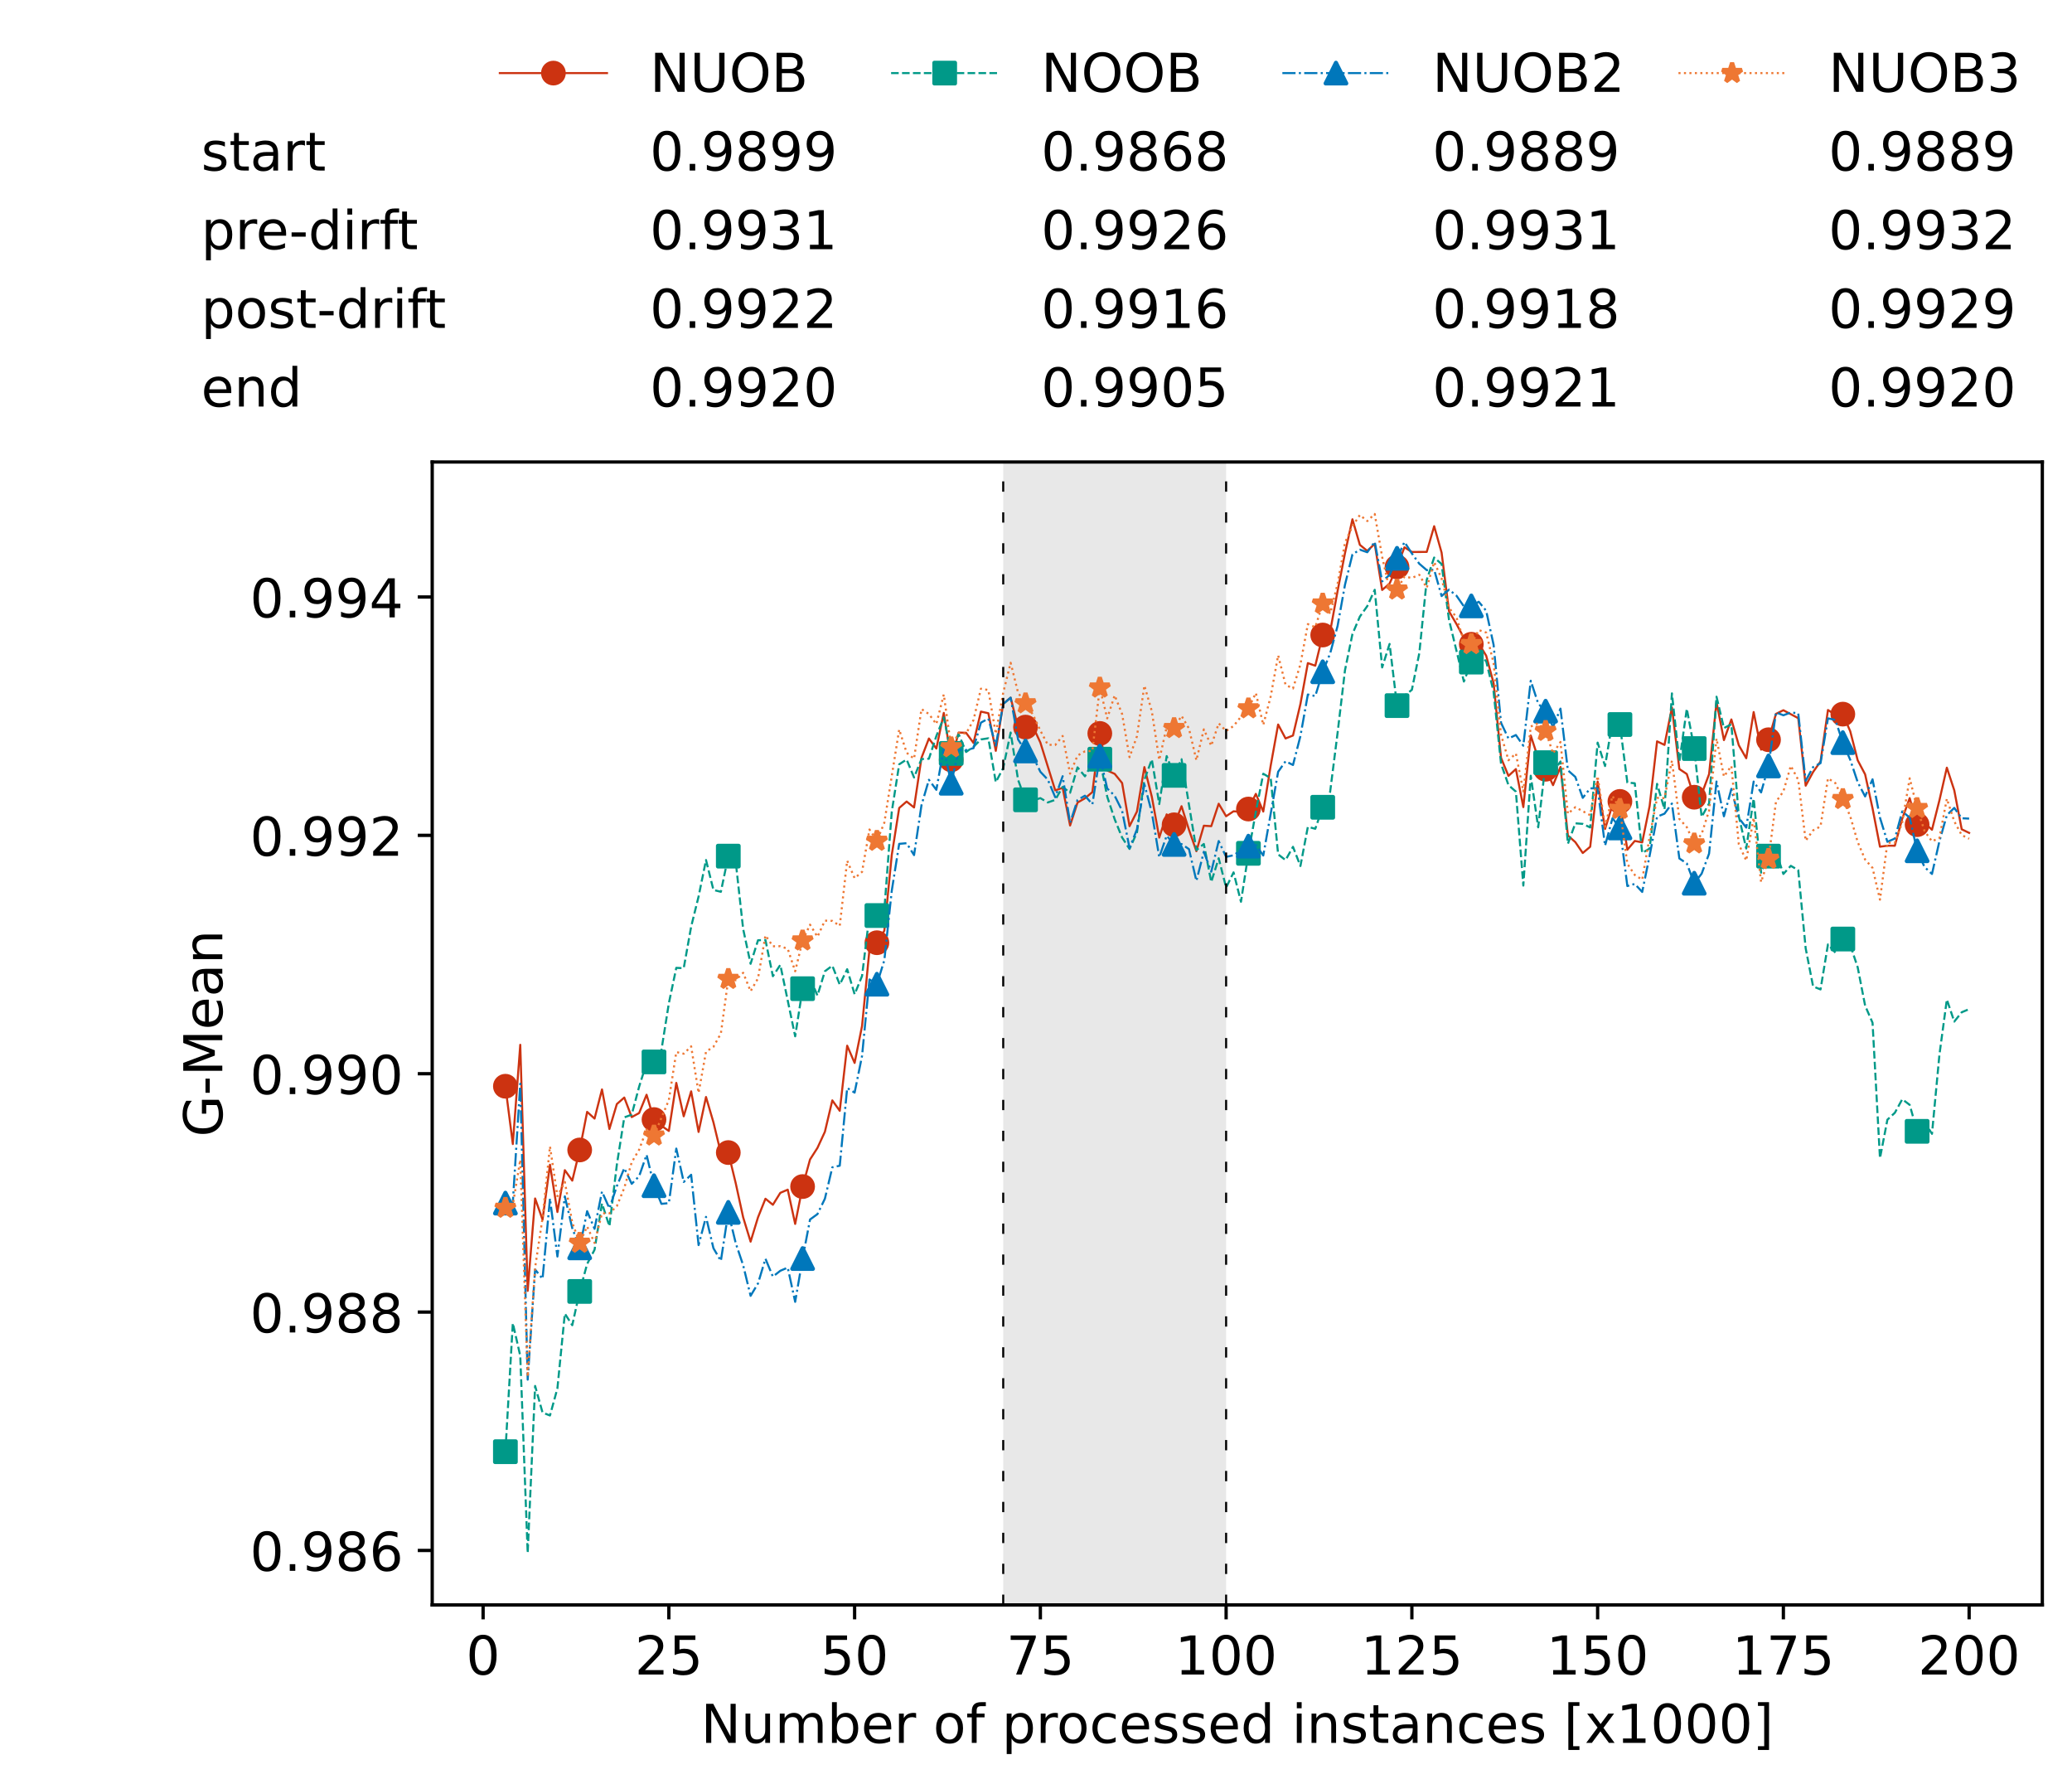 <?xml version="1.0" encoding="utf-8" standalone="no"?>
<!DOCTYPE svg PUBLIC "-//W3C//DTD SVG 1.1//EN"
  "http://www.w3.org/Graphics/SVG/1.1/DTD/svg11.dtd">
<!-- Created with matplotlib (https://matplotlib.org/) -->
<svg height="432.615pt" version="1.1" viewBox="0 0 502.65 432.615" width="502.65pt" xmlns="http://www.w3.org/2000/svg" xmlns:xlink="http://www.w3.org/1999/xlink">
 <defs>
  <style type="text/css">*{stroke-linecap:butt;stroke-linejoin:round;}</style>
 </defs>
 <g id="figure_1">
  <g id="patch_1">
   <path d="M 0 432.615 
L 502.65 432.615 
L 502.65 0 
L 0 0 
z
" style="fill:#ffffff;"/>
  </g>
  <g id="axes_1">
   <g id="patch_2">
    <path d="M 104.85 389.252 
L 495.45 389.252 
L 495.45 112.052 
L 104.85 112.052 
z
" style="fill:#ffffff;"/>
   </g>
   <g id="patch_3">
    <path clip-path="url(#pcabd72f6f3)" d="M 297.446 389.252 
L 297.446 112.052 
L 243.372 112.052 
L 243.372 389.252 
z
" style="fill:#d3d3d3;opacity:0.5;"/>
   </g>
   <g id="matplotlib.axis_1">
    <g id="xtick_1">
     <g id="line2d_1">
      <defs>
       <path d="M 0 0 
L 0 3.5 
" id="m49bcede1c4" style="stroke:#000000;stroke-width:0.8;"/>
      </defs>
      <g>
       <use style="stroke:#000000;stroke-width:0.8;" x="117.197" xlink:href="#m49bcede1c4" y="389.252"/>
      </g>
     </g>
     <g id="text_1">
      <!-- 0 -->
      <g transform="translate(113.061 406.13)scale(0.13 -0.13)">
       <defs>
        <path d="M 31.781 66.406 
Q 24.172 66.406 20.328 58.906 
Q 16.5 51.422 16.5 36.375 
Q 16.5 21.391 20.328 13.891 
Q 24.172 6.391 31.781 6.391 
Q 39.453 6.391 43.281 13.891 
Q 47.125 21.391 47.125 36.375 
Q 47.125 51.422 43.281 58.906 
Q 39.453 66.406 31.781 66.406 
z
M 31.781 74.219 
Q 44.047 74.219 50.516 64.516 
Q 56.984 54.828 56.984 36.375 
Q 56.984 17.969 50.516 8.266 
Q 44.047 -1.422 31.781 -1.422 
Q 19.531 -1.422 13.062 8.266 
Q 6.594 17.969 6.594 36.375 
Q 6.594 54.828 13.062 64.516 
Q 19.531 74.219 31.781 74.219 
z
" id="DejaVuSans-48"/>
       </defs>
       <use xlink:href="#DejaVuSans-48"/>
      </g>
     </g>
    </g>
    <g id="xtick_2">
     <g id="line2d_2">
      <g>
       <use style="stroke:#000000;stroke-width:0.8;" x="162.259" xlink:href="#m49bcede1c4" y="389.252"/>
      </g>
     </g>
     <g id="text_2">
      <!-- 25 -->
      <g transform="translate(153.988 406.13)scale(0.13 -0.13)">
       <defs>
        <path d="M 19.188 8.297 
L 53.609 8.297 
L 53.609 0 
L 7.328 0 
L 7.328 8.297 
Q 12.938 14.109 22.625 23.891 
Q 32.328 33.688 34.812 36.531 
Q 39.547 41.844 41.422 45.531 
Q 43.312 49.219 43.312 52.781 
Q 43.312 58.594 39.234 62.25 
Q 35.156 65.922 28.609 65.922 
Q 23.969 65.922 18.812 64.312 
Q 13.672 62.703 7.812 59.422 
L 7.812 69.391 
Q 13.766 71.781 18.938 73 
Q 24.125 74.219 28.422 74.219 
Q 39.75 74.219 46.484 68.547 
Q 53.219 62.891 53.219 53.422 
Q 53.219 48.922 51.531 44.891 
Q 49.859 40.875 45.406 35.406 
Q 44.188 33.984 37.641 27.219 
Q 31.109 20.453 19.188 8.297 
z
" id="DejaVuSans-50"/>
        <path d="M 10.797 72.906 
L 49.516 72.906 
L 49.516 64.594 
L 19.828 64.594 
L 19.828 46.734 
Q 21.969 47.469 24.109 47.828 
Q 26.266 48.188 28.422 48.188 
Q 40.625 48.188 47.75 41.5 
Q 54.891 34.812 54.891 23.391 
Q 54.891 11.625 47.562 5.094 
Q 40.234 -1.422 26.906 -1.422 
Q 22.312 -1.422 17.547 -0.641 
Q 12.797 0.141 7.719 1.703 
L 7.719 11.625 
Q 12.109 9.234 16.797 8.062 
Q 21.484 6.891 26.703 6.891 
Q 35.156 6.891 40.078 11.328 
Q 45.016 15.766 45.016 23.391 
Q 45.016 31 40.078 35.438 
Q 35.156 39.891 26.703 39.891 
Q 22.75 39.891 18.812 39.016 
Q 14.891 38.141 10.797 36.281 
z
" id="DejaVuSans-53"/>
       </defs>
       <use xlink:href="#DejaVuSans-50"/>
       <use x="63.623" xlink:href="#DejaVuSans-53"/>
      </g>
     </g>
    </g>
    <g id="xtick_3">
     <g id="line2d_3">
      <g>
       <use style="stroke:#000000;stroke-width:0.8;" x="207.322" xlink:href="#m49bcede1c4" y="389.252"/>
      </g>
     </g>
     <g id="text_3">
      <!-- 50 -->
      <g transform="translate(199.05 406.13)scale(0.13 -0.13)">
       <use xlink:href="#DejaVuSans-53"/>
       <use x="63.623" xlink:href="#DejaVuSans-48"/>
      </g>
     </g>
    </g>
    <g id="xtick_4">
     <g id="line2d_4">
      <g>
       <use style="stroke:#000000;stroke-width:0.8;" x="252.384" xlink:href="#m49bcede1c4" y="389.252"/>
      </g>
     </g>
     <g id="text_4">
      <!-- 75 -->
      <g transform="translate(244.113 406.13)scale(0.13 -0.13)">
       <defs>
        <path d="M 8.203 72.906 
L 55.078 72.906 
L 55.078 68.703 
L 28.609 0 
L 18.312 0 
L 43.219 64.594 
L 8.203 64.594 
z
" id="DejaVuSans-55"/>
       </defs>
       <use xlink:href="#DejaVuSans-55"/>
       <use x="63.623" xlink:href="#DejaVuSans-53"/>
      </g>
     </g>
    </g>
    <g id="xtick_5">
     <g id="line2d_5">
      <g>
       <use style="stroke:#000000;stroke-width:0.8;" x="297.446" xlink:href="#m49bcede1c4" y="389.252"/>
      </g>
     </g>
     <g id="text_5">
      <!-- 100 -->
      <g transform="translate(285.039 406.13)scale(0.13 -0.13)">
       <defs>
        <path d="M 12.406 8.297 
L 28.516 8.297 
L 28.516 63.922 
L 10.984 60.406 
L 10.984 69.391 
L 28.422 72.906 
L 38.281 72.906 
L 38.281 8.297 
L 54.391 8.297 
L 54.391 0 
L 12.406 0 
z
" id="DejaVuSans-49"/>
       </defs>
       <use xlink:href="#DejaVuSans-49"/>
       <use x="63.623" xlink:href="#DejaVuSans-48"/>
       <use x="127.246" xlink:href="#DejaVuSans-48"/>
      </g>
     </g>
    </g>
    <g id="xtick_6">
     <g id="line2d_6">
      <g>
       <use style="stroke:#000000;stroke-width:0.8;" x="342.509" xlink:href="#m49bcede1c4" y="389.252"/>
      </g>
     </g>
     <g id="text_6">
      <!-- 125 -->
      <g transform="translate(330.102 406.13)scale(0.13 -0.13)">
       <use xlink:href="#DejaVuSans-49"/>
       <use x="63.623" xlink:href="#DejaVuSans-50"/>
       <use x="127.246" xlink:href="#DejaVuSans-53"/>
      </g>
     </g>
    </g>
    <g id="xtick_7">
     <g id="line2d_7">
      <g>
       <use style="stroke:#000000;stroke-width:0.8;" x="387.571" xlink:href="#m49bcede1c4" y="389.252"/>
      </g>
     </g>
     <g id="text_7">
      <!-- 150 -->
      <g transform="translate(375.164 406.13)scale(0.13 -0.13)">
       <use xlink:href="#DejaVuSans-49"/>
       <use x="63.623" xlink:href="#DejaVuSans-53"/>
       <use x="127.246" xlink:href="#DejaVuSans-48"/>
      </g>
     </g>
    </g>
    <g id="xtick_8">
     <g id="line2d_8">
      <g>
       <use style="stroke:#000000;stroke-width:0.8;" x="432.633" xlink:href="#m49bcede1c4" y="389.252"/>
      </g>
     </g>
     <g id="text_8">
      <!-- 175 -->
      <g transform="translate(420.226 406.13)scale(0.13 -0.13)">
       <use xlink:href="#DejaVuSans-49"/>
       <use x="63.623" xlink:href="#DejaVuSans-55"/>
       <use x="127.246" xlink:href="#DejaVuSans-53"/>
      </g>
     </g>
    </g>
    <g id="xtick_9">
     <g id="line2d_9">
      <g>
       <use style="stroke:#000000;stroke-width:0.8;" x="477.695" xlink:href="#m49bcede1c4" y="389.252"/>
      </g>
     </g>
     <g id="text_9">
      <!-- 200 -->
      <g transform="translate(465.289 406.13)scale(0.13 -0.13)">
       <use xlink:href="#DejaVuSans-50"/>
       <use x="63.623" xlink:href="#DejaVuSans-48"/>
       <use x="127.246" xlink:href="#DejaVuSans-48"/>
      </g>
     </g>
    </g>
    <g id="text_10">
     <!-- Number of processed instances [x1000] -->
     <g transform="translate(170.025 422.711)scale(0.13 -0.13)">
      <defs>
       <path d="M 9.812 72.906 
L 23.094 72.906 
L 55.422 11.922 
L 55.422 72.906 
L 64.984 72.906 
L 64.984 0 
L 51.703 0 
L 19.391 60.984 
L 19.391 0 
L 9.812 0 
z
" id="DejaVuSans-78"/>
       <path d="M 8.5 21.578 
L 8.5 54.688 
L 17.484 54.688 
L 17.484 21.922 
Q 17.484 14.156 20.5 10.266 
Q 23.531 6.391 29.594 6.391 
Q 36.859 6.391 41.078 11.031 
Q 45.312 15.672 45.312 23.688 
L 45.312 54.688 
L 54.297 54.688 
L 54.297 0 
L 45.312 0 
L 45.312 8.406 
Q 42.047 3.422 37.719 1 
Q 33.406 -1.422 27.688 -1.422 
Q 18.266 -1.422 13.375 4.438 
Q 8.5 10.297 8.5 21.578 
z
M 31.109 56 
z
" id="DejaVuSans-117"/>
       <path d="M 52 44.188 
Q 55.375 50.25 60.062 53.125 
Q 64.75 56 71.094 56 
Q 79.641 56 84.281 50.016 
Q 88.922 44.047 88.922 33.016 
L 88.922 0 
L 79.891 0 
L 79.891 32.719 
Q 79.891 40.578 77.094 44.375 
Q 74.312 48.188 68.609 48.188 
Q 61.625 48.188 57.562 43.547 
Q 53.516 38.922 53.516 30.906 
L 53.516 0 
L 44.484 0 
L 44.484 32.719 
Q 44.484 40.625 41.703 44.406 
Q 38.922 48.188 33.109 48.188 
Q 26.219 48.188 22.156 43.531 
Q 18.109 38.875 18.109 30.906 
L 18.109 0 
L 9.078 0 
L 9.078 54.688 
L 18.109 54.688 
L 18.109 46.188 
Q 21.188 51.219 25.484 53.609 
Q 29.781 56 35.688 56 
Q 41.656 56 45.828 52.969 
Q 50 49.953 52 44.188 
z
" id="DejaVuSans-109"/>
       <path d="M 48.688 27.297 
Q 48.688 37.203 44.609 42.844 
Q 40.531 48.484 33.406 48.484 
Q 26.266 48.484 22.188 42.844 
Q 18.109 37.203 18.109 27.297 
Q 18.109 17.391 22.188 11.75 
Q 26.266 6.109 33.406 6.109 
Q 40.531 6.109 44.609 11.75 
Q 48.688 17.391 48.688 27.297 
z
M 18.109 46.391 
Q 20.953 51.266 25.266 53.625 
Q 29.594 56 35.594 56 
Q 45.562 56 51.781 48.094 
Q 58.016 40.188 58.016 27.297 
Q 58.016 14.406 51.781 6.484 
Q 45.562 -1.422 35.594 -1.422 
Q 29.594 -1.422 25.266 0.953 
Q 20.953 3.328 18.109 8.203 
L 18.109 0 
L 9.078 0 
L 9.078 75.984 
L 18.109 75.984 
z
" id="DejaVuSans-98"/>
       <path d="M 56.203 29.594 
L 56.203 25.203 
L 14.891 25.203 
Q 15.484 15.922 20.484 11.062 
Q 25.484 6.203 34.422 6.203 
Q 39.594 6.203 44.453 7.469 
Q 49.312 8.734 54.109 11.281 
L 54.109 2.781 
Q 49.266 0.734 44.188 -0.344 
Q 39.109 -1.422 33.891 -1.422 
Q 20.797 -1.422 13.156 6.188 
Q 5.516 13.812 5.516 26.812 
Q 5.516 40.234 12.766 48.109 
Q 20.016 56 32.328 56 
Q 43.359 56 49.781 48.891 
Q 56.203 41.797 56.203 29.594 
z
M 47.219 32.234 
Q 47.125 39.594 43.094 43.984 
Q 39.062 48.391 32.422 48.391 
Q 24.906 48.391 20.391 44.141 
Q 15.875 39.891 15.188 32.172 
z
" id="DejaVuSans-101"/>
       <path d="M 41.109 46.297 
Q 39.594 47.172 37.812 47.578 
Q 36.031 48 33.891 48 
Q 26.266 48 22.188 43.047 
Q 18.109 38.094 18.109 28.812 
L 18.109 0 
L 9.078 0 
L 9.078 54.688 
L 18.109 54.688 
L 18.109 46.188 
Q 20.953 51.172 25.484 53.578 
Q 30.031 56 36.531 56 
Q 37.453 56 38.578 55.875 
Q 39.703 55.766 41.062 55.516 
z
" id="DejaVuSans-114"/>
       <path id="DejaVuSans-32"/>
       <path d="M 30.609 48.391 
Q 23.391 48.391 19.188 42.75 
Q 14.984 37.109 14.984 27.297 
Q 14.984 17.484 19.156 11.844 
Q 23.344 6.203 30.609 6.203 
Q 37.797 6.203 41.984 11.859 
Q 46.188 17.531 46.188 27.297 
Q 46.188 37.016 41.984 42.703 
Q 37.797 48.391 30.609 48.391 
z
M 30.609 56 
Q 42.328 56 49.016 48.375 
Q 55.719 40.766 55.719 27.297 
Q 55.719 13.875 49.016 6.219 
Q 42.328 -1.422 30.609 -1.422 
Q 18.844 -1.422 12.172 6.219 
Q 5.516 13.875 5.516 27.297 
Q 5.516 40.766 12.172 48.375 
Q 18.844 56 30.609 56 
z
" id="DejaVuSans-111"/>
       <path d="M 37.109 75.984 
L 37.109 68.5 
L 28.516 68.5 
Q 23.688 68.5 21.797 66.547 
Q 19.922 64.594 19.922 59.516 
L 19.922 54.688 
L 34.719 54.688 
L 34.719 47.703 
L 19.922 47.703 
L 19.922 0 
L 10.891 0 
L 10.891 47.703 
L 2.297 47.703 
L 2.297 54.688 
L 10.891 54.688 
L 10.891 58.5 
Q 10.891 67.625 15.141 71.797 
Q 19.391 75.984 28.609 75.984 
z
" id="DejaVuSans-102"/>
       <path d="M 18.109 8.203 
L 18.109 -20.797 
L 9.078 -20.797 
L 9.078 54.688 
L 18.109 54.688 
L 18.109 46.391 
Q 20.953 51.266 25.266 53.625 
Q 29.594 56 35.594 56 
Q 45.562 56 51.781 48.094 
Q 58.016 40.188 58.016 27.297 
Q 58.016 14.406 51.781 6.484 
Q 45.562 -1.422 35.594 -1.422 
Q 29.594 -1.422 25.266 0.953 
Q 20.953 3.328 18.109 8.203 
z
M 48.688 27.297 
Q 48.688 37.203 44.609 42.844 
Q 40.531 48.484 33.406 48.484 
Q 26.266 48.484 22.188 42.844 
Q 18.109 37.203 18.109 27.297 
Q 18.109 17.391 22.188 11.75 
Q 26.266 6.109 33.406 6.109 
Q 40.531 6.109 44.609 11.75 
Q 48.688 17.391 48.688 27.297 
z
" id="DejaVuSans-112"/>
       <path d="M 48.781 52.594 
L 48.781 44.188 
Q 44.969 46.297 41.141 47.344 
Q 37.312 48.391 33.406 48.391 
Q 24.656 48.391 19.812 42.844 
Q 14.984 37.312 14.984 27.297 
Q 14.984 17.281 19.812 11.734 
Q 24.656 6.203 33.406 6.203 
Q 37.312 6.203 41.141 7.25 
Q 44.969 8.297 48.781 10.406 
L 48.781 2.094 
Q 45.016 0.344 40.984 -0.531 
Q 36.969 -1.422 32.422 -1.422 
Q 20.062 -1.422 12.781 6.344 
Q 5.516 14.109 5.516 27.297 
Q 5.516 40.672 12.859 48.328 
Q 20.219 56 33.016 56 
Q 37.156 56 41.109 55.141 
Q 45.062 54.297 48.781 52.594 
z
" id="DejaVuSans-99"/>
       <path d="M 44.281 53.078 
L 44.281 44.578 
Q 40.484 46.531 36.375 47.5 
Q 32.281 48.484 27.875 48.484 
Q 21.188 48.484 17.844 46.438 
Q 14.5 44.391 14.5 40.281 
Q 14.5 37.156 16.891 35.375 
Q 19.281 33.594 26.516 31.984 
L 29.594 31.297 
Q 39.156 29.25 43.188 25.516 
Q 47.219 21.781 47.219 15.094 
Q 47.219 7.469 41.188 3.016 
Q 35.156 -1.422 24.609 -1.422 
Q 20.219 -1.422 15.453 -0.562 
Q 10.688 0.297 5.422 2 
L 5.422 11.281 
Q 10.406 8.688 15.234 7.391 
Q 20.062 6.109 24.812 6.109 
Q 31.156 6.109 34.562 8.281 
Q 37.984 10.453 37.984 14.406 
Q 37.984 18.062 35.516 20.016 
Q 33.062 21.969 24.703 23.781 
L 21.578 24.516 
Q 13.234 26.266 9.516 29.906 
Q 5.812 33.547 5.812 39.891 
Q 5.812 47.609 11.281 51.797 
Q 16.75 56 26.812 56 
Q 31.781 56 36.172 55.266 
Q 40.578 54.547 44.281 53.078 
z
" id="DejaVuSans-115"/>
       <path d="M 45.406 46.391 
L 45.406 75.984 
L 54.391 75.984 
L 54.391 0 
L 45.406 0 
L 45.406 8.203 
Q 42.578 3.328 38.25 0.953 
Q 33.938 -1.422 27.875 -1.422 
Q 17.969 -1.422 11.734 6.484 
Q 5.516 14.406 5.516 27.297 
Q 5.516 40.188 11.734 48.094 
Q 17.969 56 27.875 56 
Q 33.938 56 38.25 53.625 
Q 42.578 51.266 45.406 46.391 
z
M 14.797 27.297 
Q 14.797 17.391 18.875 11.75 
Q 22.953 6.109 30.078 6.109 
Q 37.203 6.109 41.297 11.75 
Q 45.406 17.391 45.406 27.297 
Q 45.406 37.203 41.297 42.844 
Q 37.203 48.484 30.078 48.484 
Q 22.953 48.484 18.875 42.844 
Q 14.797 37.203 14.797 27.297 
z
" id="DejaVuSans-100"/>
       <path d="M 9.422 54.688 
L 18.406 54.688 
L 18.406 0 
L 9.422 0 
z
M 9.422 75.984 
L 18.406 75.984 
L 18.406 64.594 
L 9.422 64.594 
z
" id="DejaVuSans-105"/>
       <path d="M 54.891 33.016 
L 54.891 0 
L 45.906 0 
L 45.906 32.719 
Q 45.906 40.484 42.875 44.328 
Q 39.844 48.188 33.797 48.188 
Q 26.516 48.188 22.312 43.547 
Q 18.109 38.922 18.109 30.906 
L 18.109 0 
L 9.078 0 
L 9.078 54.688 
L 18.109 54.688 
L 18.109 46.188 
Q 21.344 51.125 25.703 53.562 
Q 30.078 56 35.797 56 
Q 45.219 56 50.047 50.172 
Q 54.891 44.344 54.891 33.016 
z
" id="DejaVuSans-110"/>
       <path d="M 18.312 70.219 
L 18.312 54.688 
L 36.812 54.688 
L 36.812 47.703 
L 18.312 47.703 
L 18.312 18.016 
Q 18.312 11.328 20.141 9.422 
Q 21.969 7.516 27.594 7.516 
L 36.812 7.516 
L 36.812 0 
L 27.594 0 
Q 17.188 0 13.234 3.875 
Q 9.281 7.766 9.281 18.016 
L 9.281 47.703 
L 2.688 47.703 
L 2.688 54.688 
L 9.281 54.688 
L 9.281 70.219 
z
" id="DejaVuSans-116"/>
       <path d="M 34.281 27.484 
Q 23.391 27.484 19.188 25 
Q 14.984 22.516 14.984 16.5 
Q 14.984 11.719 18.141 8.906 
Q 21.297 6.109 26.703 6.109 
Q 34.188 6.109 38.703 11.406 
Q 43.219 16.703 43.219 25.484 
L 43.219 27.484 
z
M 52.203 31.203 
L 52.203 0 
L 43.219 0 
L 43.219 8.297 
Q 40.141 3.328 35.547 0.953 
Q 30.953 -1.422 24.312 -1.422 
Q 15.922 -1.422 10.953 3.297 
Q 6 8.016 6 15.922 
Q 6 25.141 12.172 29.828 
Q 18.359 34.516 30.609 34.516 
L 43.219 34.516 
L 43.219 35.406 
Q 43.219 41.609 39.141 45 
Q 35.062 48.391 27.688 48.391 
Q 23 48.391 18.547 47.266 
Q 14.109 46.141 10.016 43.891 
L 10.016 52.203 
Q 14.938 54.109 19.578 55.047 
Q 24.219 56 28.609 56 
Q 40.484 56 46.344 49.844 
Q 52.203 43.703 52.203 31.203 
z
" id="DejaVuSans-97"/>
       <path d="M 8.594 75.984 
L 29.297 75.984 
L 29.297 69 
L 17.578 69 
L 17.578 -6.203 
L 29.297 -6.203 
L 29.297 -13.188 
L 8.594 -13.188 
z
" id="DejaVuSans-91"/>
       <path d="M 54.891 54.688 
L 35.109 28.078 
L 55.906 0 
L 45.312 0 
L 29.391 21.484 
L 13.484 0 
L 2.875 0 
L 24.125 28.609 
L 4.688 54.688 
L 15.281 54.688 
L 29.781 35.203 
L 44.281 54.688 
z
" id="DejaVuSans-120"/>
       <path d="M 30.422 75.984 
L 30.422 -13.188 
L 9.719 -13.188 
L 9.719 -6.203 
L 21.391 -6.203 
L 21.391 69 
L 9.719 69 
L 9.719 75.984 
z
" id="DejaVuSans-93"/>
      </defs>
      <use xlink:href="#DejaVuSans-78"/>
      <use x="74.805" xlink:href="#DejaVuSans-117"/>
      <use x="138.184" xlink:href="#DejaVuSans-109"/>
      <use x="235.596" xlink:href="#DejaVuSans-98"/>
      <use x="299.072" xlink:href="#DejaVuSans-101"/>
      <use x="360.596" xlink:href="#DejaVuSans-114"/>
      <use x="401.709" xlink:href="#DejaVuSans-32"/>
      <use x="433.496" xlink:href="#DejaVuSans-111"/>
      <use x="494.678" xlink:href="#DejaVuSans-102"/>
      <use x="529.883" xlink:href="#DejaVuSans-32"/>
      <use x="561.67" xlink:href="#DejaVuSans-112"/>
      <use x="625.146" xlink:href="#DejaVuSans-114"/>
      <use x="664.01" xlink:href="#DejaVuSans-111"/>
      <use x="725.191" xlink:href="#DejaVuSans-99"/>
      <use x="780.172" xlink:href="#DejaVuSans-101"/>
      <use x="841.695" xlink:href="#DejaVuSans-115"/>
      <use x="893.795" xlink:href="#DejaVuSans-115"/>
      <use x="945.895" xlink:href="#DejaVuSans-101"/>
      <use x="1007.418" xlink:href="#DejaVuSans-100"/>
      <use x="1070.895" xlink:href="#DejaVuSans-32"/>
      <use x="1102.682" xlink:href="#DejaVuSans-105"/>
      <use x="1130.465" xlink:href="#DejaVuSans-110"/>
      <use x="1193.844" xlink:href="#DejaVuSans-115"/>
      <use x="1245.943" xlink:href="#DejaVuSans-116"/>
      <use x="1285.152" xlink:href="#DejaVuSans-97"/>
      <use x="1346.432" xlink:href="#DejaVuSans-110"/>
      <use x="1409.811" xlink:href="#DejaVuSans-99"/>
      <use x="1464.791" xlink:href="#DejaVuSans-101"/>
      <use x="1526.314" xlink:href="#DejaVuSans-115"/>
      <use x="1578.414" xlink:href="#DejaVuSans-32"/>
      <use x="1610.201" xlink:href="#DejaVuSans-91"/>
      <use x="1649.215" xlink:href="#DejaVuSans-120"/>
      <use x="1708.395" xlink:href="#DejaVuSans-49"/>
      <use x="1772.018" xlink:href="#DejaVuSans-48"/>
      <use x="1835.641" xlink:href="#DejaVuSans-48"/>
      <use x="1899.264" xlink:href="#DejaVuSans-48"/>
      <use x="1962.887" xlink:href="#DejaVuSans-93"/>
     </g>
    </g>
   </g>
   <g id="matplotlib.axis_2">
    <g id="ytick_1">
     <g id="line2d_10">
      <defs>
       <path d="M 0 0 
L -3.5 0 
" id="m0a588f1329" style="stroke:#000000;stroke-width:0.8;"/>
      </defs>
      <g>
       <use style="stroke:#000000;stroke-width:0.8;" x="104.85" xlink:href="#m0a588f1329" y="376.038"/>
      </g>
     </g>
     <g id="text_11">
      <!-- 0.986 -->
      <g transform="translate(60.633 380.977)scale(0.13 -0.13)">
       <defs>
        <path d="M 10.688 12.406 
L 21 12.406 
L 21 0 
L 10.688 0 
z
" id="DejaVuSans-46"/>
        <path d="M 10.984 1.516 
L 10.984 10.5 
Q 14.703 8.734 18.5 7.812 
Q 22.312 6.891 25.984 6.891 
Q 35.75 6.891 40.891 13.453 
Q 46.047 20.016 46.781 33.406 
Q 43.953 29.203 39.594 26.953 
Q 35.25 24.703 29.984 24.703 
Q 19.047 24.703 12.672 31.312 
Q 6.297 37.938 6.297 49.422 
Q 6.297 60.641 12.938 67.422 
Q 19.578 74.219 30.609 74.219 
Q 43.266 74.219 49.922 64.516 
Q 56.594 54.828 56.594 36.375 
Q 56.594 19.141 48.406 8.859 
Q 40.234 -1.422 26.422 -1.422 
Q 22.703 -1.422 18.891 -0.688 
Q 15.094 0.047 10.984 1.516 
z
M 30.609 32.422 
Q 37.25 32.422 41.125 36.953 
Q 45.016 41.5 45.016 49.422 
Q 45.016 57.281 41.125 61.844 
Q 37.25 66.406 30.609 66.406 
Q 23.969 66.406 20.094 61.844 
Q 16.219 57.281 16.219 49.422 
Q 16.219 41.5 20.094 36.953 
Q 23.969 32.422 30.609 32.422 
z
" id="DejaVuSans-57"/>
        <path d="M 31.781 34.625 
Q 24.75 34.625 20.719 30.859 
Q 16.703 27.094 16.703 20.516 
Q 16.703 13.922 20.719 10.156 
Q 24.75 6.391 31.781 6.391 
Q 38.812 6.391 42.859 10.172 
Q 46.922 13.969 46.922 20.516 
Q 46.922 27.094 42.891 30.859 
Q 38.875 34.625 31.781 34.625 
z
M 21.922 38.812 
Q 15.578 40.375 12.031 44.719 
Q 8.5 49.078 8.5 55.328 
Q 8.5 64.062 14.719 69.141 
Q 20.953 74.219 31.781 74.219 
Q 42.672 74.219 48.875 69.141 
Q 55.078 64.062 55.078 55.328 
Q 55.078 49.078 51.531 44.719 
Q 48 40.375 41.703 38.812 
Q 48.828 37.156 52.797 32.312 
Q 56.781 27.484 56.781 20.516 
Q 56.781 9.906 50.312 4.234 
Q 43.844 -1.422 31.781 -1.422 
Q 19.734 -1.422 13.25 4.234 
Q 6.781 9.906 6.781 20.516 
Q 6.781 27.484 10.781 32.312 
Q 14.797 37.156 21.922 38.812 
z
M 18.312 54.391 
Q 18.312 48.734 21.844 45.562 
Q 25.391 42.391 31.781 42.391 
Q 38.141 42.391 41.719 45.562 
Q 45.312 48.734 45.312 54.391 
Q 45.312 60.062 41.719 63.234 
Q 38.141 66.406 31.781 66.406 
Q 25.391 66.406 21.844 63.234 
Q 18.312 60.062 18.312 54.391 
z
" id="DejaVuSans-56"/>
        <path d="M 33.016 40.375 
Q 26.375 40.375 22.484 35.828 
Q 18.609 31.297 18.609 23.391 
Q 18.609 15.531 22.484 10.953 
Q 26.375 6.391 33.016 6.391 
Q 39.656 6.391 43.531 10.953 
Q 47.406 15.531 47.406 23.391 
Q 47.406 31.297 43.531 35.828 
Q 39.656 40.375 33.016 40.375 
z
M 52.594 71.297 
L 52.594 62.312 
Q 48.875 64.062 45.094 64.984 
Q 41.312 65.922 37.594 65.922 
Q 27.828 65.922 22.672 59.328 
Q 17.531 52.734 16.797 39.406 
Q 19.672 43.656 24.016 45.922 
Q 28.375 48.188 33.594 48.188 
Q 44.578 48.188 50.953 41.516 
Q 57.328 34.859 57.328 23.391 
Q 57.328 12.156 50.688 5.359 
Q 44.047 -1.422 33.016 -1.422 
Q 20.359 -1.422 13.672 8.266 
Q 6.984 17.969 6.984 36.375 
Q 6.984 53.656 15.188 63.938 
Q 23.391 74.219 37.203 74.219 
Q 40.922 74.219 44.703 73.484 
Q 48.484 72.75 52.594 71.297 
z
" id="DejaVuSans-54"/>
       </defs>
       <use xlink:href="#DejaVuSans-48"/>
       <use x="63.623" xlink:href="#DejaVuSans-46"/>
       <use x="95.41" xlink:href="#DejaVuSans-57"/>
       <use x="159.033" xlink:href="#DejaVuSans-56"/>
       <use x="222.656" xlink:href="#DejaVuSans-54"/>
      </g>
     </g>
    </g>
    <g id="ytick_2">
     <g id="line2d_11">
      <g>
       <use style="stroke:#000000;stroke-width:0.8;" x="104.85" xlink:href="#m0a588f1329" y="318.227"/>
      </g>
     </g>
     <g id="text_12">
      <!-- 0.988 -->
      <g transform="translate(60.633 323.166)scale(0.13 -0.13)">
       <use xlink:href="#DejaVuSans-48"/>
       <use x="63.623" xlink:href="#DejaVuSans-46"/>
       <use x="95.41" xlink:href="#DejaVuSans-57"/>
       <use x="159.033" xlink:href="#DejaVuSans-56"/>
       <use x="222.656" xlink:href="#DejaVuSans-56"/>
      </g>
     </g>
    </g>
    <g id="ytick_3">
     <g id="line2d_12">
      <g>
       <use style="stroke:#000000;stroke-width:0.8;" x="104.85" xlink:href="#m0a588f1329" y="260.415"/>
      </g>
     </g>
     <g id="text_13">
      <!-- 0.990 -->
      <g transform="translate(60.633 265.354)scale(0.13 -0.13)">
       <use xlink:href="#DejaVuSans-48"/>
       <use x="63.623" xlink:href="#DejaVuSans-46"/>
       <use x="95.41" xlink:href="#DejaVuSans-57"/>
       <use x="159.033" xlink:href="#DejaVuSans-57"/>
       <use x="222.656" xlink:href="#DejaVuSans-48"/>
      </g>
     </g>
    </g>
    <g id="ytick_4">
     <g id="line2d_13">
      <g>
       <use style="stroke:#000000;stroke-width:0.8;" x="104.85" xlink:href="#m0a588f1329" y="202.604"/>
      </g>
     </g>
     <g id="text_14">
      <!-- 0.992 -->
      <g transform="translate(60.633 207.543)scale(0.13 -0.13)">
       <use xlink:href="#DejaVuSans-48"/>
       <use x="63.623" xlink:href="#DejaVuSans-46"/>
       <use x="95.41" xlink:href="#DejaVuSans-57"/>
       <use x="159.033" xlink:href="#DejaVuSans-57"/>
       <use x="222.656" xlink:href="#DejaVuSans-50"/>
      </g>
     </g>
    </g>
    <g id="ytick_5">
     <g id="line2d_14">
      <g>
       <use style="stroke:#000000;stroke-width:0.8;" x="104.85" xlink:href="#m0a588f1329" y="144.793"/>
      </g>
     </g>
     <g id="text_15">
      <!-- 0.994 -->
      <g transform="translate(60.633 149.732)scale(0.13 -0.13)">
       <defs>
        <path d="M 37.797 64.312 
L 12.891 25.391 
L 37.797 25.391 
z
M 35.203 72.906 
L 47.609 72.906 
L 47.609 25.391 
L 58.016 25.391 
L 58.016 17.188 
L 47.609 17.188 
L 47.609 0 
L 37.797 0 
L 37.797 17.188 
L 4.891 17.188 
L 4.891 26.703 
z
" id="DejaVuSans-52"/>
       </defs>
       <use xlink:href="#DejaVuSans-48"/>
       <use x="63.623" xlink:href="#DejaVuSans-46"/>
       <use x="95.41" xlink:href="#DejaVuSans-57"/>
       <use x="159.033" xlink:href="#DejaVuSans-57"/>
       <use x="222.656" xlink:href="#DejaVuSans-52"/>
      </g>
     </g>
    </g>
    <g id="text_16">
     <!-- G-Mean -->
     <g transform="translate(53.93 275.744)rotate(-90)scale(0.13 -0.13)">
      <defs>
       <path d="M 59.516 10.406 
L 59.516 29.984 
L 43.406 29.984 
L 43.406 38.094 
L 69.281 38.094 
L 69.281 6.781 
Q 63.578 2.734 56.688 0.656 
Q 49.812 -1.422 42 -1.422 
Q 24.906 -1.422 15.25 8.562 
Q 5.609 18.562 5.609 36.375 
Q 5.609 54.25 15.25 64.234 
Q 24.906 74.219 42 74.219 
Q 49.125 74.219 55.547 72.453 
Q 61.969 70.703 67.391 67.281 
L 67.391 56.781 
Q 61.922 61.422 55.766 63.766 
Q 49.609 66.109 42.828 66.109 
Q 29.438 66.109 22.719 58.641 
Q 16.016 51.172 16.016 36.375 
Q 16.016 21.625 22.719 14.156 
Q 29.438 6.688 42.828 6.688 
Q 48.047 6.688 52.141 7.594 
Q 56.25 8.5 59.516 10.406 
z
" id="DejaVuSans-71"/>
       <path d="M 4.891 31.391 
L 31.203 31.391 
L 31.203 23.391 
L 4.891 23.391 
z
" id="DejaVuSans-45"/>
       <path d="M 9.812 72.906 
L 24.516 72.906 
L 43.109 23.297 
L 61.812 72.906 
L 76.516 72.906 
L 76.516 0 
L 66.891 0 
L 66.891 64.016 
L 48.094 14.016 
L 38.188 14.016 
L 19.391 64.016 
L 19.391 0 
L 9.812 0 
z
" id="DejaVuSans-77"/>
      </defs>
      <use xlink:href="#DejaVuSans-71"/>
      <use x="77.49" xlink:href="#DejaVuSans-45"/>
      <use x="113.574" xlink:href="#DejaVuSans-77"/>
      <use x="199.854" xlink:href="#DejaVuSans-101"/>
      <use x="261.377" xlink:href="#DejaVuSans-97"/>
      <use x="322.656" xlink:href="#DejaVuSans-110"/>
     </g>
    </g>
   </g>
   <g id="line2d_15"/>
   <g id="line2d_16"/>
   <g id="line2d_17"/>
   <g id="line2d_18"/>
   <g id="line2d_19"/>
   <g id="line2d_20">
    <path clip-path="url(#pcabd72f6f3)" d="M 122.605 263.451 
L 124.407 277.469 
L 126.21 253.4 
L 128.012 313.073 
L 129.815 290.671 
L 131.617 295.805 
L 133.419 282.49 
L 135.222 293.952 
L 137.024 283.805 
L 138.827 286.342 
L 140.629 278.906 
L 142.432 269.667 
L 144.234 271.297 
L 146.037 264.228 
L 147.839 273.82 
L 149.642 267.772 
L 151.444 266.191 
L 153.247 270.934 
L 155.049 269.952 
L 156.852 265.512 
L 158.654 271.53 
L 160.457 273.038 
L 162.259 274.297 
L 164.062 262.638 
L 165.864 270.739 
L 167.667 264.685 
L 169.469 274.536 
L 171.272 266.058 
L 173.074 272.203 
L 174.877 279.668 
L 176.679 279.536 
L 178.482 286.968 
L 180.284 295.248 
L 182.087 301.143 
L 183.889 295.239 
L 185.692 290.736 
L 187.494 292.199 
L 189.297 289.306 
L 191.099 288.533 
L 192.902 296.842 
L 194.704 287.782 
L 196.507 281.21 
L 198.309 278.403 
L 200.112 274.494 
L 201.914 266.877 
L 203.717 269.415 
L 205.519 253.615 
L 207.322 257.798 
L 209.124 248.856 
L 210.927 230.286 
L 212.729 228.642 
L 214.532 225.72 
L 216.334 207.361 
L 218.137 195.96 
L 219.939 194.4 
L 221.742 195.839 
L 223.544 183.799 
L 225.347 179.112 
L 227.149 181.543 
L 228.952 172.91 
L 230.754 184.285 
L 232.557 177.667 
L 234.359 177.725 
L 236.162 180.189 
L 237.964 172.587 
L 239.767 172.981 
L 241.569 182.104 
L 243.372 170.693 
L 245.174 169.204 
L 246.976 176.422 
L 250.581 176.195 
L 252.384 180.094 
L 255.989 191.694 
L 257.791 191.076 
L 259.594 200.209 
L 261.396 194.657 
L 263.199 193.615 
L 265.001 192.116 
L 266.804 177.884 
L 268.606 186.863 
L 270.409 187.686 
L 272.211 189.904 
L 274.014 200.38 
L 275.816 196.822 
L 277.619 186.046 
L 279.421 193.235 
L 281.224 203.147 
L 283.026 197.509 
L 284.829 200.044 
L 286.631 195.533 
L 288.434 201.254 
L 290.236 206.446 
L 292.039 200.263 
L 293.841 200.374 
L 295.644 194.933 
L 297.446 197.965 
L 299.249 196.764 
L 301.051 196.907 
L 302.854 196.218 
L 304.656 192.538 
L 306.459 196.83 
L 308.261 185.692 
L 310.064 175.722 
L 311.866 179.103 
L 313.669 178.387 
L 315.471 170.748 
L 317.274 160.828 
L 319.076 161.453 
L 320.879 154.014 
L 322.681 153.185 
L 324.484 143.357 
L 326.286 134.15 
L 328.089 125.943 
L 329.891 132.143 
L 331.694 133.612 
L 333.496 131.891 
L 335.299 143.088 
L 337.101 141.531 
L 338.904 137.5 
L 340.706 132.733 
L 342.509 133.873 
L 346.114 133.859 
L 347.916 127.623 
L 349.719 134.025 
L 351.521 148.269 
L 353.324 151.338 
L 355.126 154.723 
L 356.928 156.26 
L 358.731 156.058 
L 360.533 159.026 
L 362.336 165.678 
L 364.138 183.801 
L 365.941 188.182 
L 367.743 186.53 
L 369.546 195.753 
L 371.348 178.388 
L 373.151 183.925 
L 374.953 186.57 
L 376.756 190.426 
L 378.558 186.012 
L 380.361 202.638 
L 382.163 204.246 
L 383.966 206.881 
L 385.768 205.368 
L 387.571 189.563 
L 389.373 201.062 
L 391.176 195.209 
L 392.978 194.37 
L 394.781 206.085 
L 396.583 203.96 
L 398.386 204.303 
L 400.188 195.476 
L 401.991 179.799 
L 403.793 180.666 
L 405.596 171.582 
L 407.398 186.519 
L 409.201 187.724 
L 411.003 193.353 
L 412.806 192.619 
L 414.608 187.762 
L 416.411 170.267 
L 418.213 179.5 
L 420.016 174.488 
L 421.818 180.744 
L 423.621 183.901 
L 425.423 172.695 
L 427.226 181.814 
L 429.028 179.412 
L 430.831 173.143 
L 432.633 172.255 
L 436.238 174.18 
L 438.041 190.554 
L 439.843 187.232 
L 441.646 184.683 
L 443.448 172.197 
L 445.251 173.378 
L 447.053 173.201 
L 448.856 177.369 
L 450.658 184.388 
L 452.461 187.8 
L 454.263 196.048 
L 456.066 205.355 
L 457.868 205.114 
L 459.671 205.121 
L 461.473 198.547 
L 463.276 193.574 
L 465.078 200.005 
L 466.881 199.582 
L 468.683 201.248 
L 470.485 194.111 
L 472.288 186.189 
L 474.09 191.682 
L 475.893 201.129 
L 477.695 202.001 
L 477.695 202.001 
" style="fill:none;stroke:#cc3311;stroke-linecap:square;stroke-width:0.5;"/>
    <defs>
     <path d="M 0 2.5 
C 0.663 2.5 1.299 2.237 1.768 1.768 
C 2.237 1.299 2.5 0.663 2.5 0 
C 2.5 -0.663 2.237 -1.299 1.768 -1.768 
C 1.299 -2.237 0.663 -2.5 0 -2.5 
C -0.663 -2.5 -1.299 -2.237 -1.768 -1.768 
C -2.237 -1.299 -2.5 -0.663 -2.5 0 
C -2.5 0.663 -2.237 1.299 -1.768 1.768 
C -1.299 2.237 -0.663 2.5 0 2.5 
z
" id="mb347a815d4" style="stroke:#cc3311;"/>
    </defs>
    <g clip-path="url(#pcabd72f6f3)">
     <use style="fill:#cc3311;stroke:#cc3311;" x="122.605" xlink:href="#mb347a815d4" y="263.451"/>
     <use style="fill:#cc3311;stroke:#cc3311;" x="140.629" xlink:href="#mb347a815d4" y="278.906"/>
     <use style="fill:#cc3311;stroke:#cc3311;" x="158.654" xlink:href="#mb347a815d4" y="271.53"/>
     <use style="fill:#cc3311;stroke:#cc3311;" x="176.679" xlink:href="#mb347a815d4" y="279.536"/>
     <use style="fill:#cc3311;stroke:#cc3311;" x="194.704" xlink:href="#mb347a815d4" y="287.782"/>
     <use style="fill:#cc3311;stroke:#cc3311;" x="212.729" xlink:href="#mb347a815d4" y="228.642"/>
     <use style="fill:#cc3311;stroke:#cc3311;" x="230.754" xlink:href="#mb347a815d4" y="184.285"/>
     <use style="fill:#cc3311;stroke:#cc3311;" x="248.779" xlink:href="#mb347a815d4" y="176.347"/>
     <use style="fill:#cc3311;stroke:#cc3311;" x="266.804" xlink:href="#mb347a815d4" y="177.884"/>
     <use style="fill:#cc3311;stroke:#cc3311;" x="284.829" xlink:href="#mb347a815d4" y="200.044"/>
     <use style="fill:#cc3311;stroke:#cc3311;" x="302.854" xlink:href="#mb347a815d4" y="196.218"/>
     <use style="fill:#cc3311;stroke:#cc3311;" x="320.879" xlink:href="#mb347a815d4" y="154.014"/>
     <use style="fill:#cc3311;stroke:#cc3311;" x="338.904" xlink:href="#mb347a815d4" y="137.5"/>
     <use style="fill:#cc3311;stroke:#cc3311;" x="356.928" xlink:href="#mb347a815d4" y="156.26"/>
     <use style="fill:#cc3311;stroke:#cc3311;" x="374.953" xlink:href="#mb347a815d4" y="186.57"/>
     <use style="fill:#cc3311;stroke:#cc3311;" x="392.978" xlink:href="#mb347a815d4" y="194.37"/>
     <use style="fill:#cc3311;stroke:#cc3311;" x="411.003" xlink:href="#mb347a815d4" y="193.353"/>
     <use style="fill:#cc3311;stroke:#cc3311;" x="429.028" xlink:href="#mb347a815d4" y="179.412"/>
     <use style="fill:#cc3311;stroke:#cc3311;" x="447.053" xlink:href="#mb347a815d4" y="173.201"/>
     <use style="fill:#cc3311;stroke:#cc3311;" x="465.078" xlink:href="#mb347a815d4" y="200.005"/>
    </g>
   </g>
   <g id="line2d_21"/>
   <g id="line2d_22"/>
   <g id="line2d_23"/>
   <g id="line2d_24"/>
   <g id="line2d_25">
    <path clip-path="url(#pcabd72f6f3)" d="M 122.605 352.084 
L 124.407 320.908 
L 126.21 328.846 
L 128.012 376.652 
L 129.815 336.14 
L 131.617 342.604 
L 133.419 343.303 
L 135.222 336.733 
L 137.024 318.59 
L 138.827 321.409 
L 140.629 313.218 
L 142.432 306.559 
L 144.234 303.105 
L 146.037 291.88 
L 147.839 297.401 
L 149.642 282.483 
L 151.444 271.004 
L 153.247 270.346 
L 155.049 263.552 
L 156.852 257.821 
L 158.654 257.55 
L 160.457 254.666 
L 162.259 243.316 
L 164.062 234.736 
L 165.864 234.821 
L 167.667 224.74 
L 169.469 217.444 
L 171.272 208.583 
L 173.074 215.845 
L 174.877 216.293 
L 176.679 207.644 
L 178.482 209.052 
L 180.284 225.315 
L 182.087 233.754 
L 183.889 228.043 
L 185.692 227.983 
L 187.494 236.764 
L 189.297 234.02 
L 192.902 251.339 
L 194.704 239.789 
L 196.507 237.247 
L 198.309 241.446 
L 200.112 235.566 
L 201.914 234.211 
L 203.717 238.807 
L 205.519 235.07 
L 207.322 241.151 
L 209.124 236.711 
L 210.927 221.951 
L 212.729 222.05 
L 214.532 220.66 
L 216.334 196.875 
L 218.137 185.373 
L 219.939 184.207 
L 221.742 188.562 
L 223.544 184.097 
L 225.347 184.022 
L 227.149 178.525 
L 228.952 174.004 
L 230.754 182.736 
L 232.557 178.025 
L 234.359 182.386 
L 236.162 181.105 
L 237.964 179.341 
L 239.767 179.055 
L 241.569 189.707 
L 243.372 186.265 
L 245.174 177.661 
L 246.976 189.148 
L 248.779 193.983 
L 250.581 194.156 
L 252.384 193.573 
L 254.186 194.622 
L 255.989 193.996 
L 257.791 190.86 
L 259.594 192.278 
L 261.396 186.11 
L 263.199 188.281 
L 265.001 185.129 
L 266.804 184.128 
L 268.606 193.237 
L 270.409 198.691 
L 272.211 203.123 
L 274.014 205.9 
L 275.816 201.89 
L 277.619 189.116 
L 279.421 184.179 
L 281.224 195.013 
L 283.026 183.38 
L 284.829 188.051 
L 286.631 184.13 
L 290.236 206.182 
L 292.039 204.693 
L 293.841 213.916 
L 295.644 208.15 
L 297.446 215.282 
L 299.249 211.58 
L 301.051 218.706 
L 302.854 206.96 
L 304.656 196.875 
L 306.459 187.657 
L 308.261 188.734 
L 310.064 207.215 
L 311.866 208.606 
L 313.669 205.386 
L 315.471 210.038 
L 317.274 200.531 
L 319.076 201.007 
L 320.879 195.792 
L 322.681 192.049 
L 324.484 177.763 
L 326.286 162.539 
L 328.089 153.783 
L 329.891 149.545 
L 331.694 146.998 
L 333.496 143.047 
L 335.299 161.874 
L 337.101 156.176 
L 338.904 171.134 
L 340.706 168.757 
L 342.509 167.3 
L 344.311 158.416 
L 346.114 140.641 
L 347.916 135.225 
L 349.719 136.804 
L 351.521 150.343 
L 355.126 165.294 
L 356.928 160.58 
L 358.731 158.879 
L 360.533 160.346 
L 362.336 167.803 
L 364.138 185.228 
L 365.941 190.412 
L 367.743 191.997 
L 369.546 214.786 
L 371.348 188.143 
L 373.151 200.655 
L 374.953 184.978 
L 376.756 187.298 
L 378.558 184.685 
L 380.361 204.644 
L 382.163 199.679 
L 383.966 199.822 
L 385.768 200.686 
L 387.571 180.111 
L 389.373 185.789 
L 391.176 174.945 
L 392.978 175.725 
L 394.781 189.792 
L 396.583 189.973 
L 398.386 206.866 
L 400.188 205.805 
L 401.991 190.108 
L 403.793 196.288 
L 405.596 168.166 
L 407.398 184.768 
L 409.201 171.886 
L 411.003 181.552 
L 412.806 198.123 
L 414.608 194.867 
L 416.411 168.977 
L 418.213 176.585 
L 420.016 175.662 
L 421.818 197.967 
L 423.621 205.796 
L 425.423 193.68 
L 427.226 211.643 
L 429.028 207.639 
L 430.831 206.554 
L 432.633 211.966 
L 434.436 209.992 
L 436.238 211.039 
L 438.041 229.996 
L 439.843 239.242 
L 441.646 239.971 
L 443.448 229.057 
L 445.251 231.047 
L 447.053 227.748 
L 448.856 229.209 
L 450.658 234.6 
L 452.461 243.895 
L 454.263 248.052 
L 456.066 280.907 
L 457.868 271.562 
L 459.671 269.893 
L 461.473 266.605 
L 463.276 267.965 
L 465.078 274.385 
L 466.881 272.132 
L 468.683 274.995 
L 470.485 255.836 
L 472.288 242.417 
L 474.09 247.773 
L 475.893 245.507 
L 477.695 244.753 
L 477.695 244.753 
" style="fill:none;stroke:#009988;stroke-dasharray:1.85,0.8;stroke-dashoffset:0;stroke-width:0.5;"/>
    <defs>
     <path d="M -2.5 2.5 
L 2.5 2.5 
L 2.5 -2.5 
L -2.5 -2.5 
z
" id="mb696164a40" style="stroke:#009988;stroke-linejoin:miter;"/>
    </defs>
    <g clip-path="url(#pcabd72f6f3)">
     <use style="fill:#009988;stroke:#009988;stroke-linejoin:miter;" x="122.605" xlink:href="#mb696164a40" y="352.084"/>
     <use style="fill:#009988;stroke:#009988;stroke-linejoin:miter;" x="140.629" xlink:href="#mb696164a40" y="313.218"/>
     <use style="fill:#009988;stroke:#009988;stroke-linejoin:miter;" x="158.654" xlink:href="#mb696164a40" y="257.55"/>
     <use style="fill:#009988;stroke:#009988;stroke-linejoin:miter;" x="176.679" xlink:href="#mb696164a40" y="207.644"/>
     <use style="fill:#009988;stroke:#009988;stroke-linejoin:miter;" x="194.704" xlink:href="#mb696164a40" y="239.789"/>
     <use style="fill:#009988;stroke:#009988;stroke-linejoin:miter;" x="212.729" xlink:href="#mb696164a40" y="222.05"/>
     <use style="fill:#009988;stroke:#009988;stroke-linejoin:miter;" x="230.754" xlink:href="#mb696164a40" y="182.736"/>
     <use style="fill:#009988;stroke:#009988;stroke-linejoin:miter;" x="248.779" xlink:href="#mb696164a40" y="193.983"/>
     <use style="fill:#009988;stroke:#009988;stroke-linejoin:miter;" x="266.804" xlink:href="#mb696164a40" y="184.128"/>
     <use style="fill:#009988;stroke:#009988;stroke-linejoin:miter;" x="284.829" xlink:href="#mb696164a40" y="188.051"/>
     <use style="fill:#009988;stroke:#009988;stroke-linejoin:miter;" x="302.854" xlink:href="#mb696164a40" y="206.96"/>
     <use style="fill:#009988;stroke:#009988;stroke-linejoin:miter;" x="320.879" xlink:href="#mb696164a40" y="195.792"/>
     <use style="fill:#009988;stroke:#009988;stroke-linejoin:miter;" x="338.904" xlink:href="#mb696164a40" y="171.134"/>
     <use style="fill:#009988;stroke:#009988;stroke-linejoin:miter;" x="356.928" xlink:href="#mb696164a40" y="160.58"/>
     <use style="fill:#009988;stroke:#009988;stroke-linejoin:miter;" x="374.953" xlink:href="#mb696164a40" y="184.978"/>
     <use style="fill:#009988;stroke:#009988;stroke-linejoin:miter;" x="392.978" xlink:href="#mb696164a40" y="175.725"/>
     <use style="fill:#009988;stroke:#009988;stroke-linejoin:miter;" x="411.003" xlink:href="#mb696164a40" y="181.552"/>
     <use style="fill:#009988;stroke:#009988;stroke-linejoin:miter;" x="429.028" xlink:href="#mb696164a40" y="207.639"/>
     <use style="fill:#009988;stroke:#009988;stroke-linejoin:miter;" x="447.053" xlink:href="#mb696164a40" y="227.748"/>
     <use style="fill:#009988;stroke:#009988;stroke-linejoin:miter;" x="465.078" xlink:href="#mb696164a40" y="274.385"/>
    </g>
   </g>
   <g id="line2d_26"/>
   <g id="line2d_27"/>
   <g id="line2d_28"/>
   <g id="line2d_29"/>
   <g id="line2d_30">
    <path clip-path="url(#pcabd72f6f3)" d="M 122.605 291.795 
L 124.407 291.641 
L 126.21 262.848 
L 128.012 334.612 
L 129.815 307.903 
L 131.617 310.164 
L 133.419 290.671 
L 135.222 304.755 
L 137.024 290.165 
L 138.827 297.868 
L 140.629 302.648 
L 142.432 293.75 
L 144.234 298.029 
L 146.037 288.992 
L 147.839 293.075 
L 149.642 287.678 
L 151.444 283.326 
L 153.247 287.117 
L 155.049 285.283 
L 156.852 280.076 
L 158.654 287.577 
L 160.457 291.977 
L 162.259 291.799 
L 164.062 278.57 
L 165.864 286.672 
L 167.667 284.917 
L 169.469 301.977 
L 171.272 295.133 
L 173.074 302.737 
L 174.877 305.809 
L 176.679 294.041 
L 178.482 301.51 
L 180.284 306.864 
L 182.087 314.283 
L 183.889 311.273 
L 185.692 305.287 
L 187.494 309.623 
L 189.297 308.207 
L 191.099 307.434 
L 192.902 315.743 
L 194.704 305.235 
L 196.507 295.772 
L 198.309 294.461 
L 200.112 290.731 
L 201.914 283.114 
L 203.717 282.722 
L 205.519 263.871 
L 207.322 264.997 
L 209.124 256.11 
L 210.927 237.548 
L 212.729 238.707 
L 214.532 232.884 
L 216.334 216.029 
L 218.137 204.662 
L 219.939 204.502 
L 221.742 207.392 
L 223.544 195.291 
L 225.347 189.126 
L 227.149 191.557 
L 228.952 181.521 
L 230.754 189.97 
L 232.557 181.908 
L 234.359 181.908 
L 236.162 181.45 
L 237.964 175.264 
L 239.767 174.287 
L 241.569 180.833 
L 243.372 170.753 
L 245.174 169.208 
L 246.976 179.348 
L 248.779 182.142 
L 250.581 183.462 
L 252.384 187.18 
L 254.186 189.09 
L 255.989 193.35 
L 257.791 188.255 
L 259.594 199.578 
L 261.396 194.026 
L 263.199 192.984 
L 265.001 195.06 
L 266.804 183.403 
L 268.606 191.234 
L 270.409 192.987 
L 272.211 196.625 
L 274.014 205.686 
L 275.816 201.144 
L 277.619 190.23 
L 279.421 197.027 
L 281.224 207.911 
L 283.026 202.682 
L 284.829 204.802 
L 286.631 204.712 
L 288.434 205.94 
L 290.236 213.643 
L 292.039 206.588 
L 293.841 211.41 
L 295.644 203.98 
L 297.446 207.824 
L 299.249 207.429 
L 301.051 206.204 
L 302.854 205.218 
L 304.656 204.934 
L 306.459 207.494 
L 310.064 187.189 
L 311.866 184.628 
L 313.669 185.537 
L 315.471 178.521 
L 317.274 168.438 
L 319.076 168.819 
L 320.879 162.926 
L 322.681 158.482 
L 324.484 151.825 
L 326.286 141.808 
L 328.089 134.474 
L 329.891 133.312 
L 331.694 133.937 
L 333.496 131.403 
L 335.299 140.999 
L 337.101 139.446 
L 340.706 131.46 
L 342.509 134.233 
L 344.311 136.728 
L 346.114 138.277 
L 347.916 138.173 
L 349.719 144.564 
L 351.521 143.011 
L 353.324 144.472 
L 355.126 147.07 
L 356.928 146.955 
L 358.731 145.945 
L 360.533 148.124 
L 362.336 156.397 
L 364.138 175.307 
L 365.941 179.118 
L 367.743 178.264 
L 369.546 180.862 
L 371.348 165.106 
L 373.151 170.639 
L 374.953 172.485 
L 376.756 176.308 
L 378.558 171.865 
L 380.361 186.826 
L 382.163 188.437 
L 383.966 193.509 
L 385.768 191.198 
L 387.571 191.212 
L 389.373 205.105 
L 391.176 198.436 
L 392.978 200.808 
L 394.781 214.896 
L 396.583 214.38 
L 398.386 216.329 
L 400.188 207.513 
L 401.991 198.083 
L 403.793 197.344 
L 405.596 194.884 
L 407.398 208.207 
L 409.201 209.407 
L 411.003 214.215 
L 412.806 211.892 
L 414.608 207.034 
L 416.411 189.546 
L 418.213 197.979 
L 420.016 191.329 
L 421.818 198.377 
L 423.621 200.716 
L 425.423 189.555 
L 427.226 192.186 
L 429.028 185.766 
L 430.831 172.763 
L 432.633 173.482 
L 434.436 172.796 
L 436.238 172.996 
L 438.041 189.371 
L 439.843 186.048 
L 441.646 185.096 
L 443.448 174.225 
L 445.251 174.609 
L 447.053 180.113 
L 448.856 184.281 
L 450.658 189.692 
L 452.461 193.163 
L 454.263 189.01 
L 456.066 198.317 
L 457.868 204.169 
L 459.671 203.376 
L 461.473 196.786 
L 463.276 198.302 
L 465.078 206.345 
L 466.881 210.281 
L 468.683 211.966 
L 470.485 204.025 
L 472.288 197.712 
L 474.09 195.941 
L 475.893 198.454 
L 477.695 198.539 
L 477.695 198.539 
" style="fill:none;stroke:#0077bb;stroke-dasharray:3.2,0.8,0.5,0.8;stroke-dashoffset:0;stroke-width:0.5;"/>
    <defs>
     <path d="M 0 -2.5 
L -2.5 2.5 
L 2.5 2.5 
z
" id="mac68fe4c5f" style="stroke:#0077bb;stroke-linejoin:miter;"/>
    </defs>
    <g clip-path="url(#pcabd72f6f3)">
     <use style="fill:#0077bb;stroke:#0077bb;stroke-linejoin:miter;" x="122.605" xlink:href="#mac68fe4c5f" y="291.795"/>
     <use style="fill:#0077bb;stroke:#0077bb;stroke-linejoin:miter;" x="140.629" xlink:href="#mac68fe4c5f" y="302.648"/>
     <use style="fill:#0077bb;stroke:#0077bb;stroke-linejoin:miter;" x="158.654" xlink:href="#mac68fe4c5f" y="287.577"/>
     <use style="fill:#0077bb;stroke:#0077bb;stroke-linejoin:miter;" x="176.679" xlink:href="#mac68fe4c5f" y="294.041"/>
     <use style="fill:#0077bb;stroke:#0077bb;stroke-linejoin:miter;" x="194.704" xlink:href="#mac68fe4c5f" y="305.235"/>
     <use style="fill:#0077bb;stroke:#0077bb;stroke-linejoin:miter;" x="212.729" xlink:href="#mac68fe4c5f" y="238.707"/>
     <use style="fill:#0077bb;stroke:#0077bb;stroke-linejoin:miter;" x="230.754" xlink:href="#mac68fe4c5f" y="189.97"/>
     <use style="fill:#0077bb;stroke:#0077bb;stroke-linejoin:miter;" x="248.779" xlink:href="#mac68fe4c5f" y="182.142"/>
     <use style="fill:#0077bb;stroke:#0077bb;stroke-linejoin:miter;" x="266.804" xlink:href="#mac68fe4c5f" y="183.403"/>
     <use style="fill:#0077bb;stroke:#0077bb;stroke-linejoin:miter;" x="284.829" xlink:href="#mac68fe4c5f" y="204.802"/>
     <use style="fill:#0077bb;stroke:#0077bb;stroke-linejoin:miter;" x="302.854" xlink:href="#mac68fe4c5f" y="205.218"/>
     <use style="fill:#0077bb;stroke:#0077bb;stroke-linejoin:miter;" x="320.879" xlink:href="#mac68fe4c5f" y="162.926"/>
     <use style="fill:#0077bb;stroke:#0077bb;stroke-linejoin:miter;" x="338.904" xlink:href="#mac68fe4c5f" y="135.409"/>
     <use style="fill:#0077bb;stroke:#0077bb;stroke-linejoin:miter;" x="356.928" xlink:href="#mac68fe4c5f" y="146.955"/>
     <use style="fill:#0077bb;stroke:#0077bb;stroke-linejoin:miter;" x="374.953" xlink:href="#mac68fe4c5f" y="172.485"/>
     <use style="fill:#0077bb;stroke:#0077bb;stroke-linejoin:miter;" x="392.978" xlink:href="#mac68fe4c5f" y="200.808"/>
     <use style="fill:#0077bb;stroke:#0077bb;stroke-linejoin:miter;" x="411.003" xlink:href="#mac68fe4c5f" y="214.215"/>
     <use style="fill:#0077bb;stroke:#0077bb;stroke-linejoin:miter;" x="429.028" xlink:href="#mac68fe4c5f" y="185.766"/>
     <use style="fill:#0077bb;stroke:#0077bb;stroke-linejoin:miter;" x="447.053" xlink:href="#mac68fe4c5f" y="180.113"/>
     <use style="fill:#0077bb;stroke:#0077bb;stroke-linejoin:miter;" x="465.078" xlink:href="#mac68fe4c5f" y="206.345"/>
    </g>
   </g>
   <g id="line2d_31"/>
   <g id="line2d_32"/>
   <g id="line2d_33"/>
   <g id="line2d_34"/>
   <g id="line2d_35">
    <path clip-path="url(#pcabd72f6f3)" d="M 122.605 292.965 
L 124.407 292.226 
L 126.21 281.291 
L 128.012 333.888 
L 129.815 307.405 
L 131.617 295.425 
L 133.419 278.038 
L 135.222 290.122 
L 137.024 286.669 
L 138.827 296.54 
L 140.629 301.441 
L 142.432 297.469 
L 144.234 301.463 
L 146.037 294.273 
L 147.839 294.279 
L 149.642 292.521 
L 151.444 288.1 
L 153.247 281.885 
L 155.049 278.842 
L 156.852 273.957 
L 158.654 275.433 
L 162.259 266.798 
L 164.062 255.159 
L 165.864 255.562 
L 167.667 253.779 
L 169.469 265.074 
L 171.272 255.077 
L 173.074 253.882 
L 174.877 250.655 
L 176.679 237.447 
L 178.482 237.739 
L 180.284 235.935 
L 182.087 240.406 
L 183.889 237.281 
L 185.692 226.867 
L 187.494 229.506 
L 189.297 229.486 
L 191.099 230.124 
L 192.902 235.566 
L 194.704 228.122 
L 196.507 224.26 
L 198.309 227.195 
L 200.112 223.286 
L 201.914 223.346 
L 203.717 224.543 
L 205.519 208.743 
L 207.322 212.99 
L 209.124 211.459 
L 210.927 201.179 
L 212.729 203.956 
L 214.532 199.523 
L 218.137 176.921 
L 219.939 182.563 
L 221.742 184.01 
L 223.544 171.97 
L 225.347 173.176 
L 227.149 175.607 
L 228.952 168.438 
L 230.754 181.263 
L 232.557 177.78 
L 234.359 177.903 
L 236.162 174.636 
L 237.964 167.034 
L 239.767 167.354 
L 241.569 177.993 
L 243.372 168.011 
L 245.174 160.74 
L 246.976 167.99 
L 250.581 173.296 
L 252.384 177.194 
L 254.186 180.623 
L 255.989 180.696 
L 257.791 178.5 
L 259.594 187.633 
L 261.396 183.259 
L 263.199 182.217 
L 265.001 182.121 
L 266.804 166.79 
L 268.606 174.227 
L 270.409 168.641 
L 272.211 173.167 
L 274.014 183.644 
L 275.816 178.567 
L 277.619 166.274 
L 279.421 172.491 
L 281.224 184.321 
L 283.026 176.319 
L 284.829 176.61 
L 286.631 173.62 
L 288.434 176.696 
L 290.236 184.398 
L 292.039 176.892 
L 293.841 180.872 
L 295.644 175.432 
L 297.446 177.285 
L 299.249 176.084 
L 301.051 173.819 
L 302.854 171.82 
L 304.656 168.074 
L 306.459 175.819 
L 308.261 168.906 
L 310.064 158.937 
L 311.866 166.085 
L 313.669 166.994 
L 315.471 161.125 
L 317.274 151.368 
L 319.076 152.115 
L 320.879 146.411 
L 322.681 148.813 
L 324.484 141.631 
L 326.286 131.614 
L 328.089 127.639 
L 329.891 124.904 
L 331.694 126.372 
L 333.496 124.652 
L 335.299 135.053 
L 337.101 143.04 
L 338.904 143.015 
L 340.706 139.857 
L 342.509 140.167 
L 344.311 139.408 
L 346.114 142.568 
L 347.916 136.325 
L 349.719 140.296 
L 351.521 147.428 
L 353.324 149.711 
L 355.126 155.528 
L 356.928 156.246 
L 358.731 152.812 
L 360.533 153.415 
L 362.336 160.876 
L 364.138 178.169 
L 365.941 184.396 
L 367.743 182.745 
L 369.546 191.967 
L 371.348 176.211 
L 373.151 175.415 
L 374.953 177.294 
L 376.756 182.739 
L 378.558 179.958 
L 380.361 197.378 
L 382.163 195.767 
L 385.768 197.709 
L 387.571 188.219 
L 389.373 200.515 
L 391.176 193.03 
L 392.978 196.209 
L 394.781 209.506 
L 396.583 212.205 
L 398.386 213.353 
L 400.188 202.944 
L 401.991 193.515 
L 403.793 193.572 
L 405.596 184.488 
L 407.398 198.611 
L 409.201 200.61 
L 411.003 204.587 
L 412.806 202.264 
L 414.608 196.605 
L 416.411 179.113 
L 418.213 188.346 
L 420.016 185.755 
L 421.818 204.76 
L 423.621 208.717 
L 425.423 198.309 
L 427.226 213.945 
L 429.028 208.328 
L 430.831 194.49 
L 432.633 191.952 
L 434.436 185.746 
L 436.238 189.151 
L 438.041 203.9 
L 439.843 201.387 
L 441.646 200.435 
L 443.448 188.764 
L 445.251 189.937 
L 447.053 193.818 
L 448.856 197.987 
L 450.658 204.199 
L 452.461 208.468 
L 454.263 210.495 
L 456.066 218.2 
L 457.868 204.386 
L 459.671 204.393 
L 461.473 199.445 
L 463.276 188.764 
L 465.078 196.004 
L 466.881 201.567 
L 468.683 204.054 
L 470.485 203.246 
L 472.288 193.712 
L 474.09 199.208 
L 475.893 202.531 
L 477.695 203.426 
L 477.695 203.426 
" style="fill:none;stroke:#ee7733;stroke-dasharray:0.5,0.825;stroke-dashoffset:0;stroke-width:0.5;"/>
    <defs>
     <path d="M 0 -2.5 
L -0.561 -0.773 
L -2.378 -0.773 
L -0.908 0.295 
L -1.469 2.023 
L -0 0.955 
L 1.469 2.023 
L 0.908 0.295 
L 2.378 -0.773 
L 0.561 -0.773 
z
" id="meaef8239cc" style="stroke:#ee7733;stroke-linejoin:bevel;"/>
    </defs>
    <g clip-path="url(#pcabd72f6f3)">
     <use style="fill:#ee7733;stroke:#ee7733;stroke-linejoin:bevel;" x="122.605" xlink:href="#meaef8239cc" y="292.965"/>
     <use style="fill:#ee7733;stroke:#ee7733;stroke-linejoin:bevel;" x="140.629" xlink:href="#meaef8239cc" y="301.441"/>
     <use style="fill:#ee7733;stroke:#ee7733;stroke-linejoin:bevel;" x="158.654" xlink:href="#meaef8239cc" y="275.433"/>
     <use style="fill:#ee7733;stroke:#ee7733;stroke-linejoin:bevel;" x="176.679" xlink:href="#meaef8239cc" y="237.447"/>
     <use style="fill:#ee7733;stroke:#ee7733;stroke-linejoin:bevel;" x="194.704" xlink:href="#meaef8239cc" y="228.122"/>
     <use style="fill:#ee7733;stroke:#ee7733;stroke-linejoin:bevel;" x="212.729" xlink:href="#meaef8239cc" y="203.956"/>
     <use style="fill:#ee7733;stroke:#ee7733;stroke-linejoin:bevel;" x="230.754" xlink:href="#meaef8239cc" y="181.263"/>
     <use style="fill:#ee7733;stroke:#ee7733;stroke-linejoin:bevel;" x="248.779" xlink:href="#meaef8239cc" y="170.606"/>
     <use style="fill:#ee7733;stroke:#ee7733;stroke-linejoin:bevel;" x="266.804" xlink:href="#meaef8239cc" y="166.79"/>
     <use style="fill:#ee7733;stroke:#ee7733;stroke-linejoin:bevel;" x="284.829" xlink:href="#meaef8239cc" y="176.61"/>
     <use style="fill:#ee7733;stroke:#ee7733;stroke-linejoin:bevel;" x="302.854" xlink:href="#meaef8239cc" y="171.82"/>
     <use style="fill:#ee7733;stroke:#ee7733;stroke-linejoin:bevel;" x="320.879" xlink:href="#meaef8239cc" y="146.411"/>
     <use style="fill:#ee7733;stroke:#ee7733;stroke-linejoin:bevel;" x="338.904" xlink:href="#meaef8239cc" y="143.015"/>
     <use style="fill:#ee7733;stroke:#ee7733;stroke-linejoin:bevel;" x="356.928" xlink:href="#meaef8239cc" y="156.246"/>
     <use style="fill:#ee7733;stroke:#ee7733;stroke-linejoin:bevel;" x="374.953" xlink:href="#meaef8239cc" y="177.294"/>
     <use style="fill:#ee7733;stroke:#ee7733;stroke-linejoin:bevel;" x="392.978" xlink:href="#meaef8239cc" y="196.209"/>
     <use style="fill:#ee7733;stroke:#ee7733;stroke-linejoin:bevel;" x="411.003" xlink:href="#meaef8239cc" y="204.587"/>
     <use style="fill:#ee7733;stroke:#ee7733;stroke-linejoin:bevel;" x="429.028" xlink:href="#meaef8239cc" y="208.328"/>
     <use style="fill:#ee7733;stroke:#ee7733;stroke-linejoin:bevel;" x="447.053" xlink:href="#meaef8239cc" y="193.818"/>
     <use style="fill:#ee7733;stroke:#ee7733;stroke-linejoin:bevel;" x="465.078" xlink:href="#meaef8239cc" y="196.004"/>
    </g>
   </g>
   <g id="line2d_36"/>
   <g id="line2d_37"/>
   <g id="line2d_38"/>
   <g id="line2d_39"/>
   <g id="line2d_40">
    <path clip-path="url(#pcabd72f6f3)" d="M 243.372 389.252 
L 243.372 112.052 
" style="fill:none;stroke:#000000;stroke-dasharray:2.5,5;stroke-dashoffset:0;stroke-width:0.5;"/>
   </g>
   <g id="line2d_41">
    <path clip-path="url(#pcabd72f6f3)" d="M 297.446 389.252 
L 297.446 112.052 
" style="fill:none;stroke:#000000;stroke-dasharray:2.5,5;stroke-dashoffset:0;stroke-width:0.5;"/>
   </g>
   <g id="patch_4">
    <path d="M 104.85 389.252 
L 104.85 112.052 
" style="fill:none;stroke:#000000;stroke-linecap:square;stroke-linejoin:miter;stroke-width:0.8;"/>
   </g>
   <g id="patch_5">
    <path d="M 495.45 389.252 
L 495.45 112.052 
" style="fill:none;stroke:#000000;stroke-linecap:square;stroke-linejoin:miter;stroke-width:0.8;"/>
   </g>
   <g id="patch_6">
    <path d="M 104.85 389.252 
L 495.45 389.252 
" style="fill:none;stroke:#000000;stroke-linecap:square;stroke-linejoin:miter;stroke-width:0.8;"/>
   </g>
   <g id="patch_7">
    <path d="M 104.85 112.052 
L 495.45 112.052 
" style="fill:none;stroke:#000000;stroke-linecap:square;stroke-linejoin:miter;stroke-width:0.8;"/>
   </g>
   <g id="legend_1">
    <g id="line2d_42"/>
    <g id="line2d_43"/>
    <g id="text_17">
     <!--   -->
     <g transform="translate(48.8 22.278)scale(0.13 -0.13)">
      <use xlink:href="#DejaVuSans-32"/>
     </g>
    </g>
    <g id="line2d_44"/>
    <g id="line2d_45"/>
    <g id="text_18">
     <!-- start -->
     <g transform="translate(48.8 41.36)scale(0.13 -0.13)">
      <use xlink:href="#DejaVuSans-115"/>
      <use x="52.1" xlink:href="#DejaVuSans-116"/>
      <use x="91.309" xlink:href="#DejaVuSans-97"/>
      <use x="152.588" xlink:href="#DejaVuSans-114"/>
      <use x="193.701" xlink:href="#DejaVuSans-116"/>
     </g>
    </g>
    <g id="line2d_46"/>
    <g id="line2d_47"/>
    <g id="text_19">
     <!-- pre-dirft -->
     <g transform="translate(48.8 60.441)scale(0.13 -0.13)">
      <use xlink:href="#DejaVuSans-112"/>
      <use x="63.477" xlink:href="#DejaVuSans-114"/>
      <use x="102.34" xlink:href="#DejaVuSans-101"/>
      <use x="163.863" xlink:href="#DejaVuSans-45"/>
      <use x="199.947" xlink:href="#DejaVuSans-100"/>
      <use x="263.424" xlink:href="#DejaVuSans-105"/>
      <use x="291.207" xlink:href="#DejaVuSans-114"/>
      <use x="332.32" xlink:href="#DejaVuSans-102"/>
      <use x="365.775" xlink:href="#DejaVuSans-116"/>
     </g>
    </g>
    <g id="line2d_48"/>
    <g id="line2d_49"/>
    <g id="text_20">
     <!-- post-drift -->
     <g transform="translate(48.8 79.523)scale(0.13 -0.13)">
      <use xlink:href="#DejaVuSans-112"/>
      <use x="63.477" xlink:href="#DejaVuSans-111"/>
      <use x="124.658" xlink:href="#DejaVuSans-115"/>
      <use x="176.758" xlink:href="#DejaVuSans-116"/>
      <use x="215.967" xlink:href="#DejaVuSans-45"/>
      <use x="252.051" xlink:href="#DejaVuSans-100"/>
      <use x="315.527" xlink:href="#DejaVuSans-114"/>
      <use x="356.641" xlink:href="#DejaVuSans-105"/>
      <use x="384.424" xlink:href="#DejaVuSans-102"/>
      <use x="417.879" xlink:href="#DejaVuSans-116"/>
     </g>
    </g>
    <g id="line2d_50"/>
    <g id="line2d_51"/>
    <g id="text_21">
     <!-- end -->
     <g transform="translate(48.8 98.604)scale(0.13 -0.13)">
      <use xlink:href="#DejaVuSans-101"/>
      <use x="61.523" xlink:href="#DejaVuSans-110"/>
      <use x="124.902" xlink:href="#DejaVuSans-100"/>
     </g>
    </g>
    <g id="line2d_52">
     <path d="M 121.252 17.728 
L 147.252 17.728 
" style="fill:none;stroke:#cc3311;stroke-linecap:square;stroke-width:0.5;"/>
    </g>
    <g id="line2d_53">
     <g>
      <use style="fill:#cc3311;stroke:#cc3311;" x="134.252" xlink:href="#mb347a815d4" y="17.728"/>
     </g>
    </g>
    <g id="text_22">
     <!-- NUOB -->
     <g transform="translate(157.652 22.278)scale(0.13 -0.13)">
      <defs>
       <path d="M 8.688 72.906 
L 18.609 72.906 
L 18.609 28.609 
Q 18.609 16.891 22.844 11.734 
Q 27.094 6.594 36.625 6.594 
Q 46.094 6.594 50.344 11.734 
Q 54.594 16.891 54.594 28.609 
L 54.594 72.906 
L 64.5 72.906 
L 64.5 27.391 
Q 64.5 13.141 57.438 5.859 
Q 50.391 -1.422 36.625 -1.422 
Q 22.797 -1.422 15.734 5.859 
Q 8.688 13.141 8.688 27.391 
z
" id="DejaVuSans-85"/>
       <path d="M 39.406 66.219 
Q 28.656 66.219 22.328 58.203 
Q 16.016 50.203 16.016 36.375 
Q 16.016 22.609 22.328 14.594 
Q 28.656 6.594 39.406 6.594 
Q 50.141 6.594 56.422 14.594 
Q 62.703 22.609 62.703 36.375 
Q 62.703 50.203 56.422 58.203 
Q 50.141 66.219 39.406 66.219 
z
M 39.406 74.219 
Q 54.734 74.219 63.906 63.938 
Q 73.094 53.656 73.094 36.375 
Q 73.094 19.141 63.906 8.859 
Q 54.734 -1.422 39.406 -1.422 
Q 24.031 -1.422 14.812 8.828 
Q 5.609 19.094 5.609 36.375 
Q 5.609 53.656 14.812 63.938 
Q 24.031 74.219 39.406 74.219 
z
" id="DejaVuSans-79"/>
       <path d="M 19.672 34.812 
L 19.672 8.109 
L 35.5 8.109 
Q 43.453 8.109 47.281 11.406 
Q 51.125 14.703 51.125 21.484 
Q 51.125 28.328 47.281 31.562 
Q 43.453 34.812 35.5 34.812 
z
M 19.672 64.797 
L 19.672 42.828 
L 34.281 42.828 
Q 41.5 42.828 45.031 45.531 
Q 48.578 48.25 48.578 53.812 
Q 48.578 59.328 45.031 62.062 
Q 41.5 64.797 34.281 64.797 
z
M 9.812 72.906 
L 35.016 72.906 
Q 46.297 72.906 52.391 68.219 
Q 58.5 63.531 58.5 54.891 
Q 58.5 48.188 55.375 44.234 
Q 52.25 40.281 46.188 39.312 
Q 53.469 37.75 57.5 32.781 
Q 61.531 27.828 61.531 20.406 
Q 61.531 10.641 54.891 5.312 
Q 48.25 0 35.984 0 
L 9.812 0 
z
" id="DejaVuSans-66"/>
      </defs>
      <use xlink:href="#DejaVuSans-78"/>
      <use x="74.805" xlink:href="#DejaVuSans-85"/>
      <use x="147.998" xlink:href="#DejaVuSans-79"/>
      <use x="226.709" xlink:href="#DejaVuSans-66"/>
     </g>
    </g>
    <g id="line2d_54"/>
    <g id="line2d_55"/>
    <g id="text_23">
     <!-- 0.9899 -->
     <g transform="translate(157.652 41.36)scale(0.13 -0.13)">
      <use xlink:href="#DejaVuSans-48"/>
      <use x="63.623" xlink:href="#DejaVuSans-46"/>
      <use x="95.41" xlink:href="#DejaVuSans-57"/>
      <use x="159.033" xlink:href="#DejaVuSans-56"/>
      <use x="222.656" xlink:href="#DejaVuSans-57"/>
      <use x="286.279" xlink:href="#DejaVuSans-57"/>
     </g>
    </g>
    <g id="line2d_56"/>
    <g id="line2d_57"/>
    <g id="text_24">
     <!-- 0.9931 -->
     <g transform="translate(157.652 60.441)scale(0.13 -0.13)">
      <defs>
       <path d="M 40.578 39.312 
Q 47.656 37.797 51.625 33 
Q 55.609 28.219 55.609 21.188 
Q 55.609 10.406 48.188 4.484 
Q 40.766 -1.422 27.094 -1.422 
Q 22.516 -1.422 17.656 -0.516 
Q 12.797 0.391 7.625 2.203 
L 7.625 11.719 
Q 11.719 9.328 16.594 8.109 
Q 21.484 6.891 26.812 6.891 
Q 36.078 6.891 40.938 10.547 
Q 45.797 14.203 45.797 21.188 
Q 45.797 27.641 41.281 31.266 
Q 36.766 34.906 28.719 34.906 
L 20.219 34.906 
L 20.219 43.016 
L 29.109 43.016 
Q 36.375 43.016 40.234 45.922 
Q 44.094 48.828 44.094 54.297 
Q 44.094 59.906 40.109 62.906 
Q 36.141 65.922 28.719 65.922 
Q 24.656 65.922 20.016 65.031 
Q 15.375 64.156 9.812 62.312 
L 9.812 71.094 
Q 15.438 72.656 20.344 73.438 
Q 25.25 74.219 29.594 74.219 
Q 40.828 74.219 47.359 69.109 
Q 53.906 64.016 53.906 55.328 
Q 53.906 49.266 50.438 45.094 
Q 46.969 40.922 40.578 39.312 
z
" id="DejaVuSans-51"/>
      </defs>
      <use xlink:href="#DejaVuSans-48"/>
      <use x="63.623" xlink:href="#DejaVuSans-46"/>
      <use x="95.41" xlink:href="#DejaVuSans-57"/>
      <use x="159.033" xlink:href="#DejaVuSans-57"/>
      <use x="222.656" xlink:href="#DejaVuSans-51"/>
      <use x="286.279" xlink:href="#DejaVuSans-49"/>
     </g>
    </g>
    <g id="line2d_58"/>
    <g id="line2d_59"/>
    <g id="text_25">
     <!-- 0.9922 -->
     <g transform="translate(157.652 79.523)scale(0.13 -0.13)">
      <use xlink:href="#DejaVuSans-48"/>
      <use x="63.623" xlink:href="#DejaVuSans-46"/>
      <use x="95.41" xlink:href="#DejaVuSans-57"/>
      <use x="159.033" xlink:href="#DejaVuSans-57"/>
      <use x="222.656" xlink:href="#DejaVuSans-50"/>
      <use x="286.279" xlink:href="#DejaVuSans-50"/>
     </g>
    </g>
    <g id="line2d_60"/>
    <g id="line2d_61"/>
    <g id="text_26">
     <!-- 0.9920 -->
     <g transform="translate(157.652 98.604)scale(0.13 -0.13)">
      <use xlink:href="#DejaVuSans-48"/>
      <use x="63.623" xlink:href="#DejaVuSans-46"/>
      <use x="95.41" xlink:href="#DejaVuSans-57"/>
      <use x="159.033" xlink:href="#DejaVuSans-57"/>
      <use x="222.656" xlink:href="#DejaVuSans-50"/>
      <use x="286.279" xlink:href="#DejaVuSans-48"/>
     </g>
    </g>
    <g id="line2d_62">
     <path d="M 216.171 17.728 
L 242.171 17.728 
" style="fill:none;stroke:#009988;stroke-dasharray:1.85,0.8;stroke-dashoffset:0;stroke-width:0.5;"/>
    </g>
    <g id="line2d_63">
     <g>
      <use style="fill:#009988;stroke:#009988;stroke-linejoin:miter;" x="229.171" xlink:href="#mb696164a40" y="17.728"/>
     </g>
    </g>
    <g id="text_27">
     <!-- NOOB -->
     <g transform="translate(252.571 22.278)scale(0.13 -0.13)">
      <use xlink:href="#DejaVuSans-78"/>
      <use x="74.805" xlink:href="#DejaVuSans-79"/>
      <use x="153.516" xlink:href="#DejaVuSans-79"/>
      <use x="232.227" xlink:href="#DejaVuSans-66"/>
     </g>
    </g>
    <g id="line2d_64"/>
    <g id="line2d_65"/>
    <g id="text_28">
     <!-- 0.9868 -->
     <g transform="translate(252.571 41.36)scale(0.13 -0.13)">
      <use xlink:href="#DejaVuSans-48"/>
      <use x="63.623" xlink:href="#DejaVuSans-46"/>
      <use x="95.41" xlink:href="#DejaVuSans-57"/>
      <use x="159.033" xlink:href="#DejaVuSans-56"/>
      <use x="222.656" xlink:href="#DejaVuSans-54"/>
      <use x="286.279" xlink:href="#DejaVuSans-56"/>
     </g>
    </g>
    <g id="line2d_66"/>
    <g id="line2d_67"/>
    <g id="text_29">
     <!-- 0.9926 -->
     <g transform="translate(252.571 60.441)scale(0.13 -0.13)">
      <use xlink:href="#DejaVuSans-48"/>
      <use x="63.623" xlink:href="#DejaVuSans-46"/>
      <use x="95.41" xlink:href="#DejaVuSans-57"/>
      <use x="159.033" xlink:href="#DejaVuSans-57"/>
      <use x="222.656" xlink:href="#DejaVuSans-50"/>
      <use x="286.279" xlink:href="#DejaVuSans-54"/>
     </g>
    </g>
    <g id="line2d_68"/>
    <g id="line2d_69"/>
    <g id="text_30">
     <!-- 0.9916 -->
     <g transform="translate(252.571 79.523)scale(0.13 -0.13)">
      <use xlink:href="#DejaVuSans-48"/>
      <use x="63.623" xlink:href="#DejaVuSans-46"/>
      <use x="95.41" xlink:href="#DejaVuSans-57"/>
      <use x="159.033" xlink:href="#DejaVuSans-57"/>
      <use x="222.656" xlink:href="#DejaVuSans-49"/>
      <use x="286.279" xlink:href="#DejaVuSans-54"/>
     </g>
    </g>
    <g id="line2d_70"/>
    <g id="line2d_71"/>
    <g id="text_31">
     <!-- 0.9905 -->
     <g transform="translate(252.571 98.604)scale(0.13 -0.13)">
      <use xlink:href="#DejaVuSans-48"/>
      <use x="63.623" xlink:href="#DejaVuSans-46"/>
      <use x="95.41" xlink:href="#DejaVuSans-57"/>
      <use x="159.033" xlink:href="#DejaVuSans-57"/>
      <use x="222.656" xlink:href="#DejaVuSans-48"/>
      <use x="286.279" xlink:href="#DejaVuSans-53"/>
     </g>
    </g>
    <g id="line2d_72">
     <path d="M 311.091 17.728 
L 337.091 17.728 
" style="fill:none;stroke:#0077bb;stroke-dasharray:3.2,0.8,0.5,0.8;stroke-dashoffset:0;stroke-width:0.5;"/>
    </g>
    <g id="line2d_73">
     <g>
      <use style="fill:#0077bb;stroke:#0077bb;stroke-linejoin:miter;" x="324.091" xlink:href="#mac68fe4c5f" y="17.728"/>
     </g>
    </g>
    <g id="text_32">
     <!-- NUOB2 -->
     <g transform="translate(347.491 22.278)scale(0.13 -0.13)">
      <use xlink:href="#DejaVuSans-78"/>
      <use x="74.805" xlink:href="#DejaVuSans-85"/>
      <use x="147.998" xlink:href="#DejaVuSans-79"/>
      <use x="226.709" xlink:href="#DejaVuSans-66"/>
      <use x="295.312" xlink:href="#DejaVuSans-50"/>
     </g>
    </g>
    <g id="line2d_74"/>
    <g id="line2d_75"/>
    <g id="text_33">
     <!-- 0.9889 -->
     <g transform="translate(347.491 41.36)scale(0.13 -0.13)">
      <use xlink:href="#DejaVuSans-48"/>
      <use x="63.623" xlink:href="#DejaVuSans-46"/>
      <use x="95.41" xlink:href="#DejaVuSans-57"/>
      <use x="159.033" xlink:href="#DejaVuSans-56"/>
      <use x="222.656" xlink:href="#DejaVuSans-56"/>
      <use x="286.279" xlink:href="#DejaVuSans-57"/>
     </g>
    </g>
    <g id="line2d_76"/>
    <g id="line2d_77"/>
    <g id="text_34">
     <!-- 0.9931 -->
     <g transform="translate(347.491 60.441)scale(0.13 -0.13)">
      <use xlink:href="#DejaVuSans-48"/>
      <use x="63.623" xlink:href="#DejaVuSans-46"/>
      <use x="95.41" xlink:href="#DejaVuSans-57"/>
      <use x="159.033" xlink:href="#DejaVuSans-57"/>
      <use x="222.656" xlink:href="#DejaVuSans-51"/>
      <use x="286.279" xlink:href="#DejaVuSans-49"/>
     </g>
    </g>
    <g id="line2d_78"/>
    <g id="line2d_79"/>
    <g id="text_35">
     <!-- 0.9918 -->
     <g transform="translate(347.491 79.523)scale(0.13 -0.13)">
      <use xlink:href="#DejaVuSans-48"/>
      <use x="63.623" xlink:href="#DejaVuSans-46"/>
      <use x="95.41" xlink:href="#DejaVuSans-57"/>
      <use x="159.033" xlink:href="#DejaVuSans-57"/>
      <use x="222.656" xlink:href="#DejaVuSans-49"/>
      <use x="286.279" xlink:href="#DejaVuSans-56"/>
     </g>
    </g>
    <g id="line2d_80"/>
    <g id="line2d_81"/>
    <g id="text_36">
     <!-- 0.9921 -->
     <g transform="translate(347.491 98.604)scale(0.13 -0.13)">
      <use xlink:href="#DejaVuSans-48"/>
      <use x="63.623" xlink:href="#DejaVuSans-46"/>
      <use x="95.41" xlink:href="#DejaVuSans-57"/>
      <use x="159.033" xlink:href="#DejaVuSans-57"/>
      <use x="222.656" xlink:href="#DejaVuSans-50"/>
      <use x="286.279" xlink:href="#DejaVuSans-49"/>
     </g>
    </g>
    <g id="line2d_82">
     <path d="M 407.186 17.728 
L 433.186 17.728 
" style="fill:none;stroke:#ee7733;stroke-dasharray:0.5,0.825;stroke-dashoffset:0;stroke-width:0.5;"/>
    </g>
    <g id="line2d_83">
     <g>
      <use style="fill:#ee7733;stroke:#ee7733;stroke-linejoin:bevel;" x="420.186" xlink:href="#meaef8239cc" y="17.728"/>
     </g>
    </g>
    <g id="text_37">
     <!-- NUOB3 -->
     <g transform="translate(443.586 22.278)scale(0.13 -0.13)">
      <use xlink:href="#DejaVuSans-78"/>
      <use x="74.805" xlink:href="#DejaVuSans-85"/>
      <use x="147.998" xlink:href="#DejaVuSans-79"/>
      <use x="226.709" xlink:href="#DejaVuSans-66"/>
      <use x="295.312" xlink:href="#DejaVuSans-51"/>
     </g>
    </g>
    <g id="line2d_84"/>
    <g id="line2d_85"/>
    <g id="text_38">
     <!-- 0.9889 -->
     <g transform="translate(443.586 41.36)scale(0.13 -0.13)">
      <use xlink:href="#DejaVuSans-48"/>
      <use x="63.623" xlink:href="#DejaVuSans-46"/>
      <use x="95.41" xlink:href="#DejaVuSans-57"/>
      <use x="159.033" xlink:href="#DejaVuSans-56"/>
      <use x="222.656" xlink:href="#DejaVuSans-56"/>
      <use x="286.279" xlink:href="#DejaVuSans-57"/>
     </g>
    </g>
    <g id="line2d_86"/>
    <g id="line2d_87"/>
    <g id="text_39">
     <!-- 0.9932 -->
     <g transform="translate(443.586 60.441)scale(0.13 -0.13)">
      <use xlink:href="#DejaVuSans-48"/>
      <use x="63.623" xlink:href="#DejaVuSans-46"/>
      <use x="95.41" xlink:href="#DejaVuSans-57"/>
      <use x="159.033" xlink:href="#DejaVuSans-57"/>
      <use x="222.656" xlink:href="#DejaVuSans-51"/>
      <use x="286.279" xlink:href="#DejaVuSans-50"/>
     </g>
    </g>
    <g id="line2d_88"/>
    <g id="line2d_89"/>
    <g id="text_40">
     <!-- 0.9929 -->
     <g transform="translate(443.586 79.523)scale(0.13 -0.13)">
      <use xlink:href="#DejaVuSans-48"/>
      <use x="63.623" xlink:href="#DejaVuSans-46"/>
      <use x="95.41" xlink:href="#DejaVuSans-57"/>
      <use x="159.033" xlink:href="#DejaVuSans-57"/>
      <use x="222.656" xlink:href="#DejaVuSans-50"/>
      <use x="286.279" xlink:href="#DejaVuSans-57"/>
     </g>
    </g>
    <g id="line2d_90"/>
    <g id="line2d_91"/>
    <g id="text_41">
     <!-- 0.9920 -->
     <g transform="translate(443.586 98.604)scale(0.13 -0.13)">
      <use xlink:href="#DejaVuSans-48"/>
      <use x="63.623" xlink:href="#DejaVuSans-46"/>
      <use x="95.41" xlink:href="#DejaVuSans-57"/>
      <use x="159.033" xlink:href="#DejaVuSans-57"/>
      <use x="222.656" xlink:href="#DejaVuSans-50"/>
      <use x="286.279" xlink:href="#DejaVuSans-48"/>
     </g>
    </g>
   </g>
  </g>
 </g>
 <defs>
  <clipPath id="pcabd72f6f3">
   <rect height="277.2" width="390.6" x="104.85" y="112.052"/>
  </clipPath>
 </defs>
</svg>
